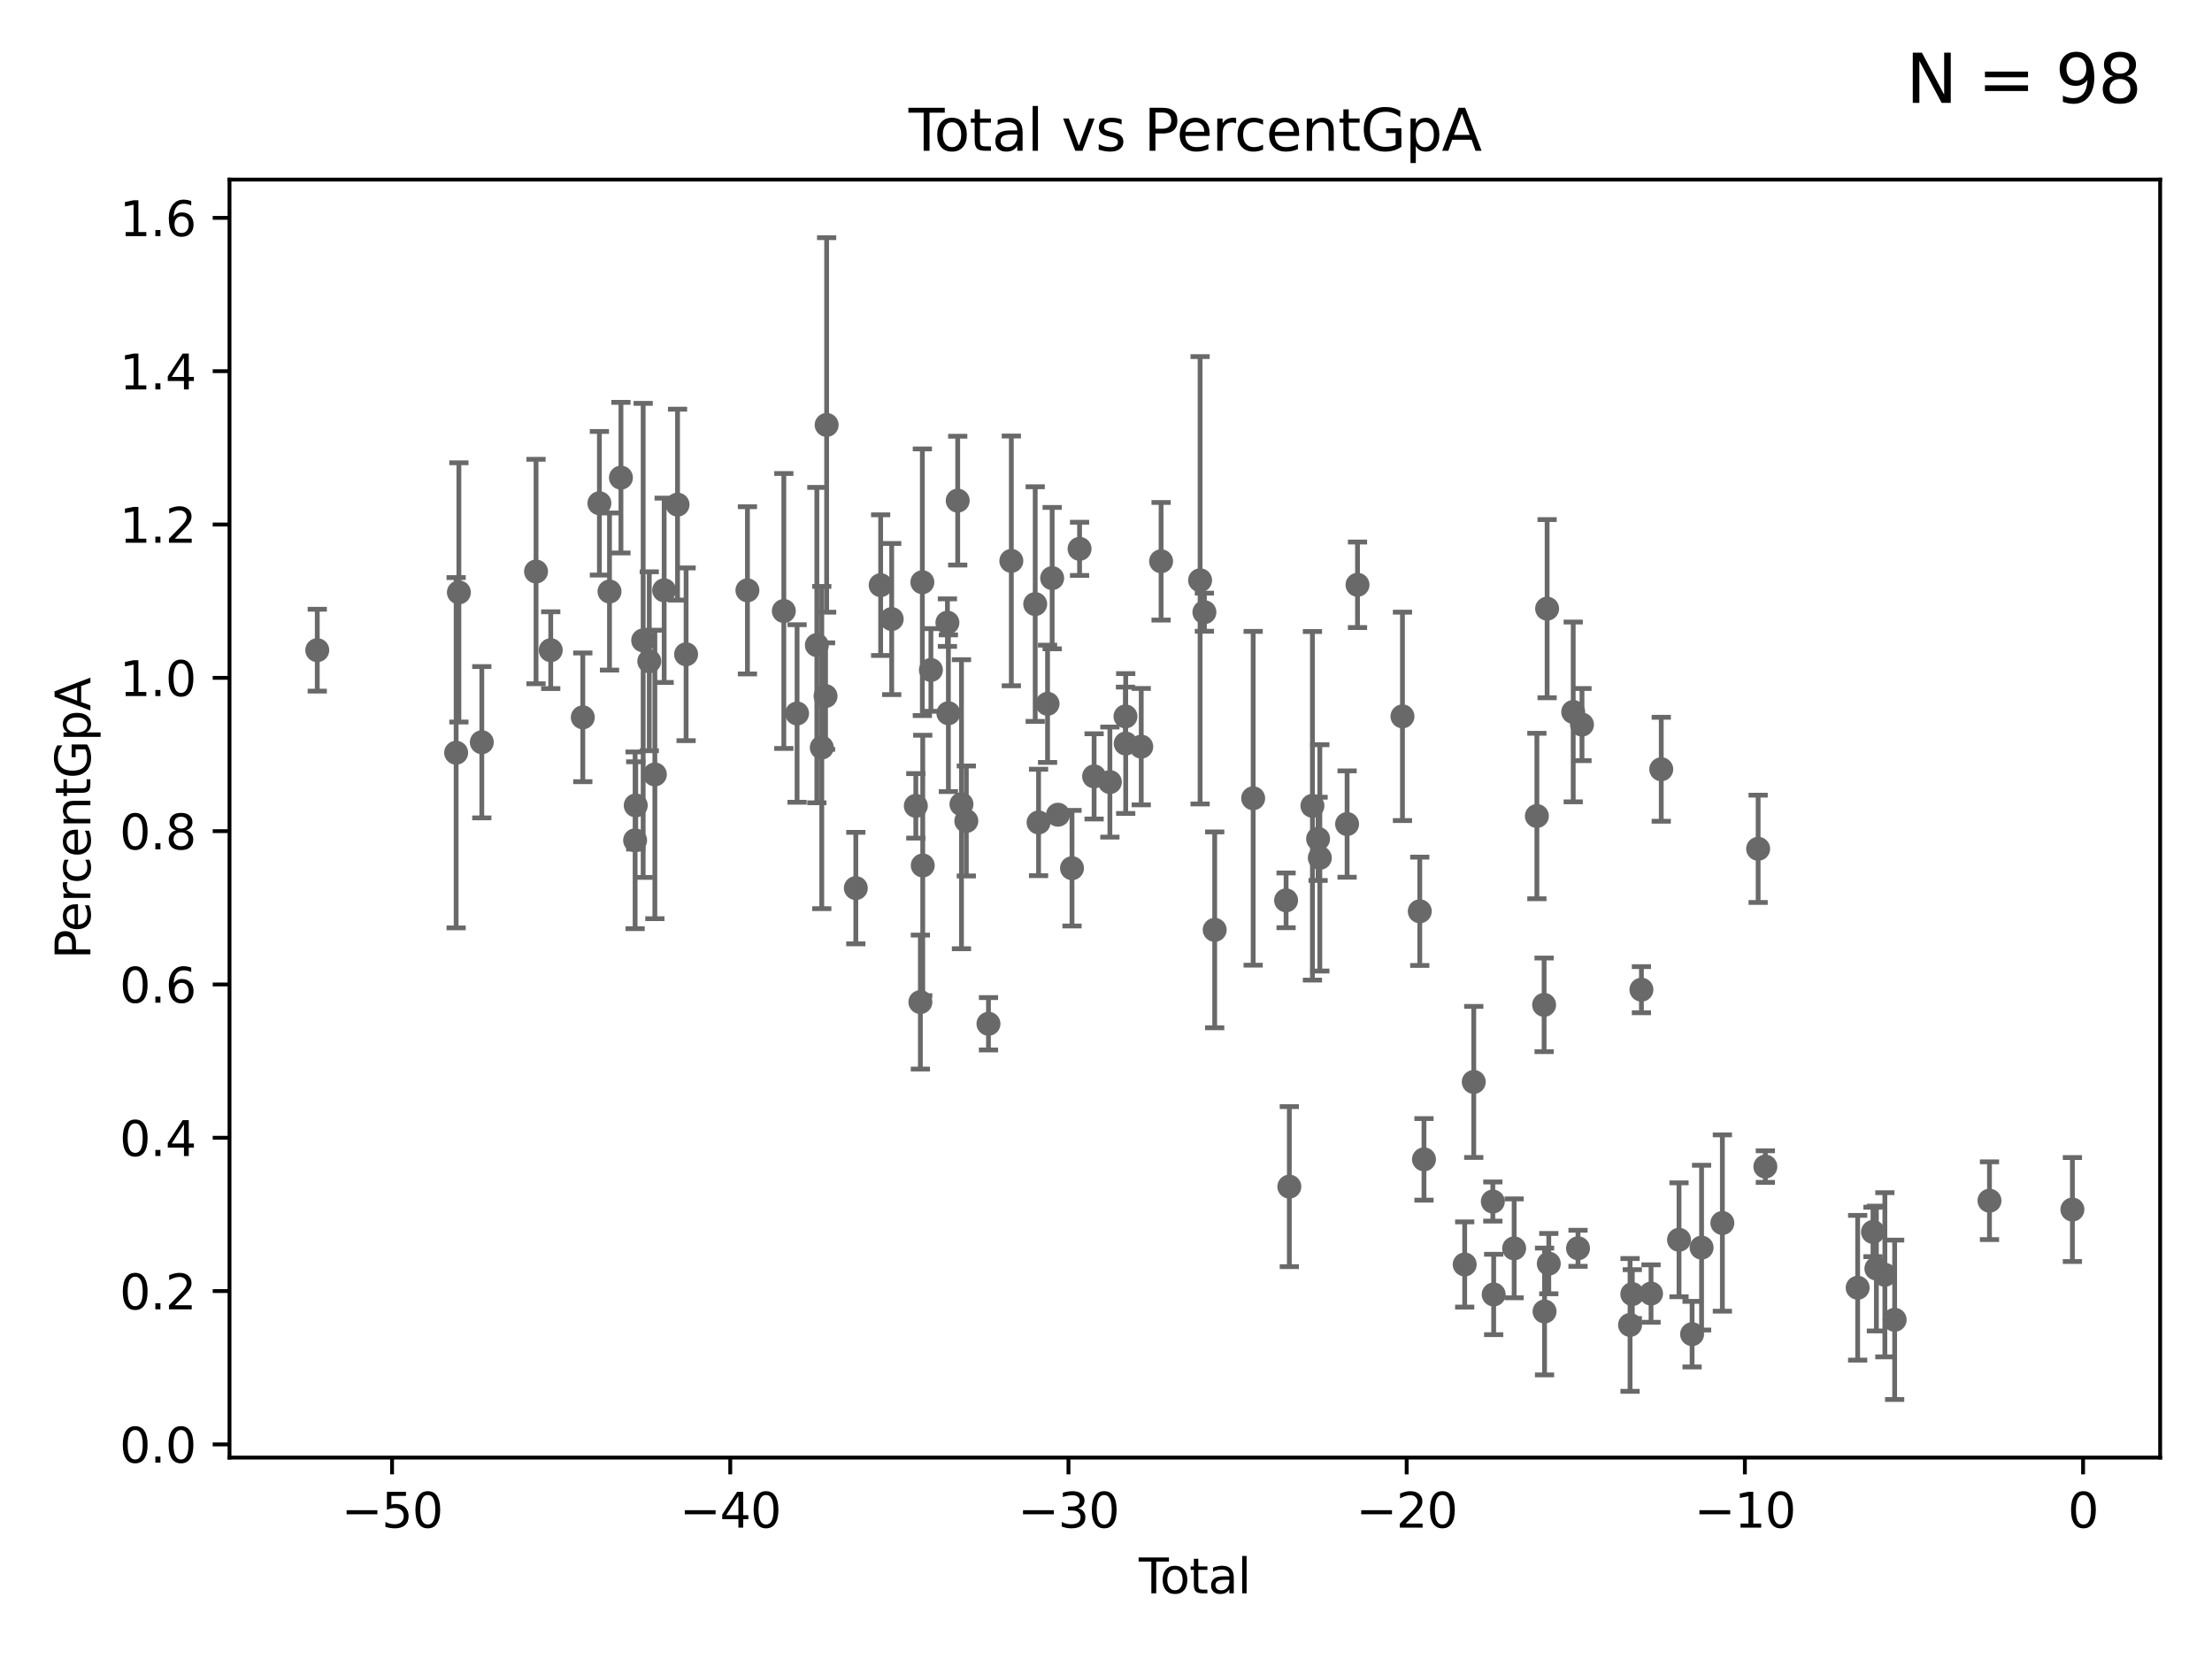 <?xml version="1.0" encoding="utf-8" standalone="no"?>
<!DOCTYPE svg PUBLIC "-//W3C//DTD SVG 1.1//EN"
  "http://www.w3.org/Graphics/SVG/1.1/DTD/svg11.dtd">
<svg xmlns:xlink="http://www.w3.org/1999/xlink" width="460.8pt" height="345.6pt" viewBox="0 0 460.8 345.6" xmlns="http://www.w3.org/2000/svg" version="1.1">
 <defs>
  <style type="text/css">*{stroke-linejoin: round; stroke-linecap: butt}</style>
 </defs>
 <g id="figure_1">
  <g id="patch_1">
   <path d="M 0 345.6 
L 460.8 345.6 
L 460.8 0 
L 0 0 
z
" style="fill: #ffffff"/>
  </g>
  <g id="axes_1">
   <g id="patch_2">
    <path d="M 47.81 303.64 
L 450 303.64 
L 450 37.411 
L 47.81 37.411 
z
" style="fill: #ffffff"/>
   </g>
   <g id="PathCollection_1">
    <defs>
     <path id="mb390eb2d1d" d="M 0 1.118 
C 0.297 1.118 0.581 1 0.791 0.791 
C 1 0.581 1.118 0.297 1.118 0 
C 1.118 -0.297 1 -0.581 0.791 -0.791 
C 0.581 -1 0.297 -1.118 0 -1.118 
C -0.297 -1.118 -0.581 -1 -0.791 -0.791 
C -1 -0.581 -1.118 -0.297 -1.118 0 
C -1.118 0.297 -1 0.581 -0.791 0.791 
C -0.581 1 -0.297 1.118 0 1.118 
z
" style="stroke: #696969"/>
    </defs>
    <g clip-path="url(#pbcb2fdea0f)">
     <use xlink:href="#mb390eb2d1d" x="66.091" y="135.445" style="fill: #696969; stroke: #696969"/>
     <use xlink:href="#mb390eb2d1d" x="311.159" y="269.66" style="fill: #696969; stroke: #696969"/>
     <use xlink:href="#mb390eb2d1d" x="310.984" y="250.302" style="fill: #696969; stroke: #696969"/>
     <use xlink:href="#mb390eb2d1d" x="307.012" y="225.384" style="fill: #696969; stroke: #696969"/>
     <use xlink:href="#mb390eb2d1d" x="305.123" y="263.413" style="fill: #696969; stroke: #696969"/>
     <use xlink:href="#mb390eb2d1d" x="296.642" y="241.515" style="fill: #696969; stroke: #696969"/>
     <use xlink:href="#mb390eb2d1d" x="295.764" y="189.841" style="fill: #696969; stroke: #696969"/>
     <use xlink:href="#mb390eb2d1d" x="292.159" y="149.232" style="fill: #696969; stroke: #696969"/>
     <use xlink:href="#mb390eb2d1d" x="282.794" y="121.824" style="fill: #696969; stroke: #696969"/>
     <use xlink:href="#mb390eb2d1d" x="280.625" y="171.665" style="fill: #696969; stroke: #696969"/>
     <use xlink:href="#mb390eb2d1d" x="315.423" y="260.055" style="fill: #696969; stroke: #696969"/>
     <use xlink:href="#mb390eb2d1d" x="274.945" y="178.71" style="fill: #696969; stroke: #696969"/>
     <use xlink:href="#mb390eb2d1d" x="273.404" y="167.864" style="fill: #696969; stroke: #696969"/>
     <use xlink:href="#mb390eb2d1d" x="268.59" y="247.197" style="fill: #696969; stroke: #696969"/>
     <use xlink:href="#mb390eb2d1d" x="267.916" y="187.56" style="fill: #696969; stroke: #696969"/>
     <use xlink:href="#mb390eb2d1d" x="261.056" y="166.294" style="fill: #696969; stroke: #696969"/>
     <use xlink:href="#mb390eb2d1d" x="253.044" y="193.708" style="fill: #696969; stroke: #696969"/>
     <use xlink:href="#mb390eb2d1d" x="250.9" y="127.53" style="fill: #696969; stroke: #696969"/>
     <use xlink:href="#mb390eb2d1d" x="250.002" y="120.883" style="fill: #696969; stroke: #696969"/>
     <use xlink:href="#mb390eb2d1d" x="241.877" y="116.923" style="fill: #696969; stroke: #696969"/>
     <use xlink:href="#mb390eb2d1d" x="237.742" y="155.542" style="fill: #696969; stroke: #696969"/>
     <use xlink:href="#mb390eb2d1d" x="274.584" y="174.746" style="fill: #696969; stroke: #696969"/>
     <use xlink:href="#mb390eb2d1d" x="320.16" y="169.99" style="fill: #696969; stroke: #696969"/>
     <use xlink:href="#mb390eb2d1d" x="321.667" y="209.328" style="fill: #696969; stroke: #696969"/>
     <use xlink:href="#mb390eb2d1d" x="321.757" y="273.205" style="fill: #696969; stroke: #696969"/>
     <use xlink:href="#mb390eb2d1d" x="394.691" y="274.939" style="fill: #696969; stroke: #696969"/>
     <use xlink:href="#mb390eb2d1d" x="392.653" y="265.561" style="fill: #696969; stroke: #696969"/>
     <use xlink:href="#mb390eb2d1d" x="390.884" y="264.26" style="fill: #696969; stroke: #696969"/>
     <use xlink:href="#mb390eb2d1d" x="390.177" y="256.634" style="fill: #696969; stroke: #696969"/>
     <use xlink:href="#mb390eb2d1d" x="386.986" y="268.263" style="fill: #696969; stroke: #696969"/>
     <use xlink:href="#mb390eb2d1d" x="367.754" y="243.02" style="fill: #696969; stroke: #696969"/>
     <use xlink:href="#mb390eb2d1d" x="366.252" y="176.821" style="fill: #696969; stroke: #696969"/>
     <use xlink:href="#mb390eb2d1d" x="358.8" y="254.776" style="fill: #696969; stroke: #696969"/>
     <use xlink:href="#mb390eb2d1d" x="354.471" y="259.903" style="fill: #696969; stroke: #696969"/>
     <use xlink:href="#mb390eb2d1d" x="352.494" y="277.929" style="fill: #696969; stroke: #696969"/>
     <use xlink:href="#mb390eb2d1d" x="349.771" y="258.272" style="fill: #696969; stroke: #696969"/>
     <use xlink:href="#mb390eb2d1d" x="346.07" y="160.25" style="fill: #696969; stroke: #696969"/>
     <use xlink:href="#mb390eb2d1d" x="343.941" y="269.471" style="fill: #696969; stroke: #696969"/>
     <use xlink:href="#mb390eb2d1d" x="341.938" y="206.169" style="fill: #696969; stroke: #696969"/>
     <use xlink:href="#mb390eb2d1d" x="340.041" y="269.58" style="fill: #696969; stroke: #696969"/>
     <use xlink:href="#mb390eb2d1d" x="339.57" y="276.006" style="fill: #696969; stroke: #696969"/>
     <use xlink:href="#mb390eb2d1d" x="329.557" y="150.948" style="fill: #696969; stroke: #696969"/>
     <use xlink:href="#mb390eb2d1d" x="328.73" y="260.042" style="fill: #696969; stroke: #696969"/>
     <use xlink:href="#mb390eb2d1d" x="327.731" y="148.311" style="fill: #696969; stroke: #696969"/>
     <use xlink:href="#mb390eb2d1d" x="322.641" y="263.238" style="fill: #696969; stroke: #696969"/>
     <use xlink:href="#mb390eb2d1d" x="322.293" y="126.797" style="fill: #696969; stroke: #696969"/>
     <use xlink:href="#mb390eb2d1d" x="234.506" y="154.891" style="fill: #696969; stroke: #696969"/>
     <use xlink:href="#mb390eb2d1d" x="234.459" y="149.244" style="fill: #696969; stroke: #696969"/>
     <use xlink:href="#mb390eb2d1d" x="231.211" y="162.921" style="fill: #696969; stroke: #696969"/>
     <use xlink:href="#mb390eb2d1d" x="227.924" y="161.734" style="fill: #696969; stroke: #696969"/>
     <use xlink:href="#mb390eb2d1d" x="170.165" y="134.386" style="fill: #696969; stroke: #696969"/>
     <use xlink:href="#mb390eb2d1d" x="166.047" y="148.629" style="fill: #696969; stroke: #696969"/>
     <use xlink:href="#mb390eb2d1d" x="163.286" y="127.282" style="fill: #696969; stroke: #696969"/>
     <use xlink:href="#mb390eb2d1d" x="155.704" y="122.976" style="fill: #696969; stroke: #696969"/>
     <use xlink:href="#mb390eb2d1d" x="142.926" y="136.302" style="fill: #696969; stroke: #696969"/>
     <use xlink:href="#mb390eb2d1d" x="141.144" y="105.122" style="fill: #696969; stroke: #696969"/>
     <use xlink:href="#mb390eb2d1d" x="138.357" y="122.969" style="fill: #696969; stroke: #696969"/>
     <use xlink:href="#mb390eb2d1d" x="136.42" y="161.332" style="fill: #696969; stroke: #696969"/>
     <use xlink:href="#mb390eb2d1d" x="135.258" y="137.754" style="fill: #696969; stroke: #696969"/>
     <use xlink:href="#mb390eb2d1d" x="133.984" y="133.402" style="fill: #696969; stroke: #696969"/>
     <use xlink:href="#mb390eb2d1d" x="132.436" y="167.785" style="fill: #696969; stroke: #696969"/>
     <use xlink:href="#mb390eb2d1d" x="132.307" y="175.05" style="fill: #696969; stroke: #696969"/>
     <use xlink:href="#mb390eb2d1d" x="129.354" y="99.502" style="fill: #696969; stroke: #696969"/>
     <use xlink:href="#mb390eb2d1d" x="126.97" y="123.226" style="fill: #696969; stroke: #696969"/>
     <use xlink:href="#mb390eb2d1d" x="124.867" y="104.837" style="fill: #696969; stroke: #696969"/>
     <use xlink:href="#mb390eb2d1d" x="121.409" y="149.435" style="fill: #696969; stroke: #696969"/>
     <use xlink:href="#mb390eb2d1d" x="114.728" y="135.446" style="fill: #696969; stroke: #696969"/>
     <use xlink:href="#mb390eb2d1d" x="111.666" y="119.057" style="fill: #696969; stroke: #696969"/>
     <use xlink:href="#mb390eb2d1d" x="100.37" y="154.62" style="fill: #696969; stroke: #696969"/>
     <use xlink:href="#mb390eb2d1d" x="95.596" y="123.408" style="fill: #696969; stroke: #696969"/>
     <use xlink:href="#mb390eb2d1d" x="95.022" y="156.807" style="fill: #696969; stroke: #696969"/>
     <use xlink:href="#mb390eb2d1d" x="171.191" y="155.726" style="fill: #696969; stroke: #696969"/>
     <use xlink:href="#mb390eb2d1d" x="414.446" y="250.131" style="fill: #696969; stroke: #696969"/>
     <use xlink:href="#mb390eb2d1d" x="171.977" y="145.006" style="fill: #696969; stroke: #696969"/>
     <use xlink:href="#mb390eb2d1d" x="178.284" y="185.006" style="fill: #696969; stroke: #696969"/>
     <use xlink:href="#mb390eb2d1d" x="224.894" y="114.331" style="fill: #696969; stroke: #696969"/>
     <use xlink:href="#mb390eb2d1d" x="223.318" y="180.862" style="fill: #696969; stroke: #696969"/>
     <use xlink:href="#mb390eb2d1d" x="220.392" y="169.721" style="fill: #696969; stroke: #696969"/>
     <use xlink:href="#mb390eb2d1d" x="219.185" y="120.433" style="fill: #696969; stroke: #696969"/>
     <use xlink:href="#mb390eb2d1d" x="218.226" y="146.613" style="fill: #696969; stroke: #696969"/>
     <use xlink:href="#mb390eb2d1d" x="216.352" y="171.332" style="fill: #696969; stroke: #696969"/>
     <use xlink:href="#mb390eb2d1d" x="215.653" y="125.839" style="fill: #696969; stroke: #696969"/>
     <use xlink:href="#mb390eb2d1d" x="210.679" y="116.847" style="fill: #696969; stroke: #696969"/>
     <use xlink:href="#mb390eb2d1d" x="205.917" y="213.271" style="fill: #696969; stroke: #696969"/>
     <use xlink:href="#mb390eb2d1d" x="201.302" y="171.023" style="fill: #696969; stroke: #696969"/>
     <use xlink:href="#mb390eb2d1d" x="200.291" y="167.535" style="fill: #696969; stroke: #696969"/>
     <use xlink:href="#mb390eb2d1d" x="199.509" y="104.29" style="fill: #696969; stroke: #696969"/>
     <use xlink:href="#mb390eb2d1d" x="197.566" y="148.58" style="fill: #696969; stroke: #696969"/>
     <use xlink:href="#mb390eb2d1d" x="197.363" y="129.708" style="fill: #696969; stroke: #696969"/>
     <use xlink:href="#mb390eb2d1d" x="193.925" y="139.566" style="fill: #696969; stroke: #696969"/>
     <use xlink:href="#mb390eb2d1d" x="192.224" y="180.291" style="fill: #696969; stroke: #696969"/>
     <use xlink:href="#mb390eb2d1d" x="192.143" y="121.291" style="fill: #696969; stroke: #696969"/>
     <use xlink:href="#mb390eb2d1d" x="191.732" y="208.749" style="fill: #696969; stroke: #696969"/>
     <use xlink:href="#mb390eb2d1d" x="190.782" y="167.874" style="fill: #696969; stroke: #696969"/>
     <use xlink:href="#mb390eb2d1d" x="185.759" y="128.959" style="fill: #696969; stroke: #696969"/>
     <use xlink:href="#mb390eb2d1d" x="183.456" y="121.9" style="fill: #696969; stroke: #696969"/>
     <use xlink:href="#mb390eb2d1d" x="172.206" y="88.52" style="fill: #696969; stroke: #696969"/>
     <use xlink:href="#mb390eb2d1d" x="431.719" y="251.966" style="fill: #696969; stroke: #696969"/>
    </g>
   </g>
   <g id="matplotlib.axis_1">
    <g id="xtick_1">
     <g id="line2d_1">
      <defs>
       <path id="m938bf8f701" d="M 0 0 
L 0 3.5 
" style="stroke: #000000; stroke-width: 0.8"/>
      </defs>
      <g>
       <use xlink:href="#m938bf8f701" x="81.672" y="303.64" style="stroke: #000000; stroke-width: 0.8"/>
      </g>
     </g>
     <g id="text_1">
      <!-- −50 -->
      <g transform="translate(71.12 318.238)scale(0.1 -0.1)">
       <defs>
        <path id="DejaVuSans-2212" d="M 678 2272 
L 4684 2272 
L 4684 1741 
L 678 1741 
L 678 2272 
z
" transform="scale(0.016)"/>
        <path id="DejaVuSans-35" d="M 691 4666 
L 3169 4666 
L 3169 4134 
L 1269 4134 
L 1269 2991 
Q 1406 3038 1543 3061 
Q 1681 3084 1819 3084 
Q 2600 3084 3056 2656 
Q 3513 2228 3513 1497 
Q 3513 744 3044 326 
Q 2575 -91 1722 -91 
Q 1428 -91 1123 -41 
Q 819 9 494 109 
L 494 744 
Q 775 591 1075 516 
Q 1375 441 1709 441 
Q 2250 441 2565 725 
Q 2881 1009 2881 1497 
Q 2881 1984 2565 2268 
Q 2250 2553 1709 2553 
Q 1456 2553 1204 2497 
Q 953 2441 691 2322 
L 691 4666 
z
" transform="scale(0.016)"/>
        <path id="DejaVuSans-30" d="M 2034 4250 
Q 1547 4250 1301 3770 
Q 1056 3291 1056 2328 
Q 1056 1369 1301 889 
Q 1547 409 2034 409 
Q 2525 409 2770 889 
Q 3016 1369 3016 2328 
Q 3016 3291 2770 3770 
Q 2525 4250 2034 4250 
z
M 2034 4750 
Q 2819 4750 3233 4129 
Q 3647 3509 3647 2328 
Q 3647 1150 3233 529 
Q 2819 -91 2034 -91 
Q 1250 -91 836 529 
Q 422 1150 422 2328 
Q 422 3509 836 4129 
Q 1250 4750 2034 4750 
z
" transform="scale(0.016)"/>
       </defs>
       <use xlink:href="#DejaVuSans-2212"/>
       <use xlink:href="#DejaVuSans-35" x="83.789"/>
       <use xlink:href="#DejaVuSans-30" x="147.412"/>
      </g>
     </g>
    </g>
    <g id="xtick_2">
     <g id="line2d_2">
      <g>
       <use xlink:href="#m938bf8f701" x="152.127" y="303.64" style="stroke: #000000; stroke-width: 0.8"/>
      </g>
     </g>
     <g id="text_2">
      <!-- −40 -->
      <g transform="translate(141.575 318.238)scale(0.1 -0.1)">
       <defs>
        <path id="DejaVuSans-34" d="M 2419 4116 
L 825 1625 
L 2419 1625 
L 2419 4116 
z
M 2253 4666 
L 3047 4666 
L 3047 1625 
L 3713 1625 
L 3713 1100 
L 3047 1100 
L 3047 0 
L 2419 0 
L 2419 1100 
L 313 1100 
L 313 1709 
L 2253 4666 
z
" transform="scale(0.016)"/>
       </defs>
       <use xlink:href="#DejaVuSans-2212"/>
       <use xlink:href="#DejaVuSans-34" x="83.789"/>
       <use xlink:href="#DejaVuSans-30" x="147.412"/>
      </g>
     </g>
    </g>
    <g id="xtick_3">
     <g id="line2d_3">
      <g>
       <use xlink:href="#m938bf8f701" x="222.581" y="303.64" style="stroke: #000000; stroke-width: 0.8"/>
      </g>
     </g>
     <g id="text_3">
      <!-- −30 -->
      <g transform="translate(212.029 318.238)scale(0.1 -0.1)">
       <defs>
        <path id="DejaVuSans-33" d="M 2597 2516 
Q 3050 2419 3304 2112 
Q 3559 1806 3559 1356 
Q 3559 666 3084 287 
Q 2609 -91 1734 -91 
Q 1441 -91 1130 -33 
Q 819 25 488 141 
L 488 750 
Q 750 597 1062 519 
Q 1375 441 1716 441 
Q 2309 441 2620 675 
Q 2931 909 2931 1356 
Q 2931 1769 2642 2001 
Q 2353 2234 1838 2234 
L 1294 2234 
L 1294 2753 
L 1863 2753 
Q 2328 2753 2575 2939 
Q 2822 3125 2822 3475 
Q 2822 3834 2567 4026 
Q 2313 4219 1838 4219 
Q 1578 4219 1281 4162 
Q 984 4106 628 3988 
L 628 4550 
Q 988 4650 1302 4700 
Q 1616 4750 1894 4750 
Q 2613 4750 3031 4423 
Q 3450 4097 3450 3541 
Q 3450 3153 3228 2886 
Q 3006 2619 2597 2516 
z
" transform="scale(0.016)"/>
       </defs>
       <use xlink:href="#DejaVuSans-2212"/>
       <use xlink:href="#DejaVuSans-33" x="83.789"/>
       <use xlink:href="#DejaVuSans-30" x="147.412"/>
      </g>
     </g>
    </g>
    <g id="xtick_4">
     <g id="line2d_4">
      <g>
       <use xlink:href="#m938bf8f701" x="293.036" y="303.64" style="stroke: #000000; stroke-width: 0.8"/>
      </g>
     </g>
     <g id="text_4">
      <!-- −20 -->
      <g transform="translate(282.483 318.238)scale(0.1 -0.1)">
       <defs>
        <path id="DejaVuSans-32" d="M 1228 531 
L 3431 531 
L 3431 0 
L 469 0 
L 469 531 
Q 828 903 1448 1529 
Q 2069 2156 2228 2338 
Q 2531 2678 2651 2914 
Q 2772 3150 2772 3378 
Q 2772 3750 2511 3984 
Q 2250 4219 1831 4219 
Q 1534 4219 1204 4116 
Q 875 4013 500 3803 
L 500 4441 
Q 881 4594 1212 4672 
Q 1544 4750 1819 4750 
Q 2544 4750 2975 4387 
Q 3406 4025 3406 3419 
Q 3406 3131 3298 2873 
Q 3191 2616 2906 2266 
Q 2828 2175 2409 1742 
Q 1991 1309 1228 531 
z
" transform="scale(0.016)"/>
       </defs>
       <use xlink:href="#DejaVuSans-2212"/>
       <use xlink:href="#DejaVuSans-32" x="83.789"/>
       <use xlink:href="#DejaVuSans-30" x="147.412"/>
      </g>
     </g>
    </g>
    <g id="xtick_5">
     <g id="line2d_5">
      <g>
       <use xlink:href="#m938bf8f701" x="363.49" y="303.64" style="stroke: #000000; stroke-width: 0.8"/>
      </g>
     </g>
     <g id="text_5">
      <!-- −10 -->
      <g transform="translate(352.938 318.238)scale(0.1 -0.1)">
       <defs>
        <path id="DejaVuSans-31" d="M 794 531 
L 1825 531 
L 1825 4091 
L 703 3866 
L 703 4441 
L 1819 4666 
L 2450 4666 
L 2450 531 
L 3481 531 
L 3481 0 
L 794 0 
L 794 531 
z
" transform="scale(0.016)"/>
       </defs>
       <use xlink:href="#DejaVuSans-2212"/>
       <use xlink:href="#DejaVuSans-31" x="83.789"/>
       <use xlink:href="#DejaVuSans-30" x="147.412"/>
      </g>
     </g>
    </g>
    <g id="xtick_6">
     <g id="line2d_6">
      <g>
       <use xlink:href="#m938bf8f701" x="433.945" y="303.64" style="stroke: #000000; stroke-width: 0.8"/>
      </g>
     </g>
     <g id="text_6">
      <!-- 0 -->
      <g transform="translate(430.764 318.238)scale(0.1 -0.1)">
       <use xlink:href="#DejaVuSans-30"/>
      </g>
     </g>
    </g>
    <g id="text_7">
     <!-- Total -->
     <g transform="translate(237.228 331.917)scale(0.1 -0.1)">
      <defs>
       <path id="DejaVuSans-54" d="M -19 4666 
L 3928 4666 
L 3928 4134 
L 2272 4134 
L 2272 0 
L 1638 0 
L 1638 4134 
L -19 4134 
L -19 4666 
z
" transform="scale(0.016)"/>
       <path id="DejaVuSans-6f" d="M 1959 3097 
Q 1497 3097 1228 2736 
Q 959 2375 959 1747 
Q 959 1119 1226 758 
Q 1494 397 1959 397 
Q 2419 397 2687 759 
Q 2956 1122 2956 1747 
Q 2956 2369 2687 2733 
Q 2419 3097 1959 3097 
z
M 1959 3584 
Q 2709 3584 3137 3096 
Q 3566 2609 3566 1747 
Q 3566 888 3137 398 
Q 2709 -91 1959 -91 
Q 1206 -91 779 398 
Q 353 888 353 1747 
Q 353 2609 779 3096 
Q 1206 3584 1959 3584 
z
" transform="scale(0.016)"/>
       <path id="DejaVuSans-74" d="M 1172 4494 
L 1172 3500 
L 2356 3500 
L 2356 3053 
L 1172 3053 
L 1172 1153 
Q 1172 725 1289 603 
Q 1406 481 1766 481 
L 2356 481 
L 2356 0 
L 1766 0 
Q 1100 0 847 248 
Q 594 497 594 1153 
L 594 3053 
L 172 3053 
L 172 3500 
L 594 3500 
L 594 4494 
L 1172 4494 
z
" transform="scale(0.016)"/>
       <path id="DejaVuSans-61" d="M 2194 1759 
Q 1497 1759 1228 1600 
Q 959 1441 959 1056 
Q 959 750 1161 570 
Q 1363 391 1709 391 
Q 2188 391 2477 730 
Q 2766 1069 2766 1631 
L 2766 1759 
L 2194 1759 
z
M 3341 1997 
L 3341 0 
L 2766 0 
L 2766 531 
Q 2569 213 2275 61 
Q 1981 -91 1556 -91 
Q 1019 -91 701 211 
Q 384 513 384 1019 
Q 384 1609 779 1909 
Q 1175 2209 1959 2209 
L 2766 2209 
L 2766 2266 
Q 2766 2663 2505 2880 
Q 2244 3097 1772 3097 
Q 1472 3097 1187 3025 
Q 903 2953 641 2809 
L 641 3341 
Q 956 3463 1253 3523 
Q 1550 3584 1831 3584 
Q 2591 3584 2966 3190 
Q 3341 2797 3341 1997 
z
" transform="scale(0.016)"/>
       <path id="DejaVuSans-6c" d="M 603 4863 
L 1178 4863 
L 1178 0 
L 603 0 
L 603 4863 
z
" transform="scale(0.016)"/>
      </defs>
      <use xlink:href="#DejaVuSans-54"/>
      <use xlink:href="#DejaVuSans-6f" x="44.084"/>
      <use xlink:href="#DejaVuSans-74" x="105.266"/>
      <use xlink:href="#DejaVuSans-61" x="144.475"/>
      <use xlink:href="#DejaVuSans-6c" x="205.754"/>
     </g>
    </g>
   </g>
   <g id="matplotlib.axis_2">
    <g id="ytick_1">
     <g id="line2d_7">
      <defs>
       <path id="mb0aa8aaf19" d="M 0 0 
L -3.5 0 
" style="stroke: #000000; stroke-width: 0.8"/>
      </defs>
      <g>
       <use xlink:href="#mb0aa8aaf19" x="47.81" y="300.897" style="stroke: #000000; stroke-width: 0.8"/>
      </g>
     </g>
     <g id="text_8">
      <!-- 0.0 -->
      <g transform="translate(24.907 304.696)scale(0.1 -0.1)">
       <defs>
        <path id="DejaVuSans-2e" d="M 684 794 
L 1344 794 
L 1344 0 
L 684 0 
L 684 794 
z
" transform="scale(0.016)"/>
       </defs>
       <use xlink:href="#DejaVuSans-30"/>
       <use xlink:href="#DejaVuSans-2e" x="63.623"/>
       <use xlink:href="#DejaVuSans-30" x="95.41"/>
      </g>
     </g>
    </g>
    <g id="ytick_2">
     <g id="line2d_8">
      <g>
       <use xlink:href="#mb0aa8aaf19" x="47.81" y="268.958" style="stroke: #000000; stroke-width: 0.8"/>
      </g>
     </g>
     <g id="text_9">
      <!-- 0.2 -->
      <g transform="translate(24.907 272.757)scale(0.1 -0.1)">
       <use xlink:href="#DejaVuSans-30"/>
       <use xlink:href="#DejaVuSans-2e" x="63.623"/>
       <use xlink:href="#DejaVuSans-32" x="95.41"/>
      </g>
     </g>
    </g>
    <g id="ytick_3">
     <g id="line2d_9">
      <g>
       <use xlink:href="#mb0aa8aaf19" x="47.81" y="237.019" style="stroke: #000000; stroke-width: 0.8"/>
      </g>
     </g>
     <g id="text_10">
      <!-- 0.4 -->
      <g transform="translate(24.907 240.819)scale(0.1 -0.1)">
       <use xlink:href="#DejaVuSans-30"/>
       <use xlink:href="#DejaVuSans-2e" x="63.623"/>
       <use xlink:href="#DejaVuSans-34" x="95.41"/>
      </g>
     </g>
    </g>
    <g id="ytick_4">
     <g id="line2d_10">
      <g>
       <use xlink:href="#mb0aa8aaf19" x="47.81" y="205.081" style="stroke: #000000; stroke-width: 0.8"/>
      </g>
     </g>
     <g id="text_11">
      <!-- 0.6 -->
      <g transform="translate(24.907 208.88)scale(0.1 -0.1)">
       <defs>
        <path id="DejaVuSans-36" d="M 2113 2584 
Q 1688 2584 1439 2293 
Q 1191 2003 1191 1497 
Q 1191 994 1439 701 
Q 1688 409 2113 409 
Q 2538 409 2786 701 
Q 3034 994 3034 1497 
Q 3034 2003 2786 2293 
Q 2538 2584 2113 2584 
z
M 3366 4563 
L 3366 3988 
Q 3128 4100 2886 4159 
Q 2644 4219 2406 4219 
Q 1781 4219 1451 3797 
Q 1122 3375 1075 2522 
Q 1259 2794 1537 2939 
Q 1816 3084 2150 3084 
Q 2853 3084 3261 2657 
Q 3669 2231 3669 1497 
Q 3669 778 3244 343 
Q 2819 -91 2113 -91 
Q 1303 -91 875 529 
Q 447 1150 447 2328 
Q 447 3434 972 4092 
Q 1497 4750 2381 4750 
Q 2619 4750 2861 4703 
Q 3103 4656 3366 4563 
z
" transform="scale(0.016)"/>
       </defs>
       <use xlink:href="#DejaVuSans-30"/>
       <use xlink:href="#DejaVuSans-2e" x="63.623"/>
       <use xlink:href="#DejaVuSans-36" x="95.41"/>
      </g>
     </g>
    </g>
    <g id="ytick_5">
     <g id="line2d_11">
      <g>
       <use xlink:href="#mb0aa8aaf19" x="47.81" y="173.142" style="stroke: #000000; stroke-width: 0.8"/>
      </g>
     </g>
     <g id="text_12">
      <!-- 0.8 -->
      <g transform="translate(24.907 176.941)scale(0.1 -0.1)">
       <defs>
        <path id="DejaVuSans-38" d="M 2034 2216 
Q 1584 2216 1326 1975 
Q 1069 1734 1069 1313 
Q 1069 891 1326 650 
Q 1584 409 2034 409 
Q 2484 409 2743 651 
Q 3003 894 3003 1313 
Q 3003 1734 2745 1975 
Q 2488 2216 2034 2216 
z
M 1403 2484 
Q 997 2584 770 2862 
Q 544 3141 544 3541 
Q 544 4100 942 4425 
Q 1341 4750 2034 4750 
Q 2731 4750 3128 4425 
Q 3525 4100 3525 3541 
Q 3525 3141 3298 2862 
Q 3072 2584 2669 2484 
Q 3125 2378 3379 2068 
Q 3634 1759 3634 1313 
Q 3634 634 3220 271 
Q 2806 -91 2034 -91 
Q 1263 -91 848 271 
Q 434 634 434 1313 
Q 434 1759 690 2068 
Q 947 2378 1403 2484 
z
M 1172 3481 
Q 1172 3119 1398 2916 
Q 1625 2713 2034 2713 
Q 2441 2713 2670 2916 
Q 2900 3119 2900 3481 
Q 2900 3844 2670 4047 
Q 2441 4250 2034 4250 
Q 1625 4250 1398 4047 
Q 1172 3844 1172 3481 
z
" transform="scale(0.016)"/>
       </defs>
       <use xlink:href="#DejaVuSans-30"/>
       <use xlink:href="#DejaVuSans-2e" x="63.623"/>
       <use xlink:href="#DejaVuSans-38" x="95.41"/>
      </g>
     </g>
    </g>
    <g id="ytick_6">
     <g id="line2d_12">
      <g>
       <use xlink:href="#mb0aa8aaf19" x="47.81" y="141.204" style="stroke: #000000; stroke-width: 0.8"/>
      </g>
     </g>
     <g id="text_13">
      <!-- 1.0 -->
      <g transform="translate(24.907 145.003)scale(0.1 -0.1)">
       <use xlink:href="#DejaVuSans-31"/>
       <use xlink:href="#DejaVuSans-2e" x="63.623"/>
       <use xlink:href="#DejaVuSans-30" x="95.41"/>
      </g>
     </g>
    </g>
    <g id="ytick_7">
     <g id="line2d_13">
      <g>
       <use xlink:href="#mb0aa8aaf19" x="47.81" y="109.265" style="stroke: #000000; stroke-width: 0.8"/>
      </g>
     </g>
     <g id="text_14">
      <!-- 1.2 -->
      <g transform="translate(24.907 113.064)scale(0.1 -0.1)">
       <use xlink:href="#DejaVuSans-31"/>
       <use xlink:href="#DejaVuSans-2e" x="63.623"/>
       <use xlink:href="#DejaVuSans-32" x="95.41"/>
      </g>
     </g>
    </g>
    <g id="ytick_8">
     <g id="line2d_14">
      <g>
       <use xlink:href="#mb0aa8aaf19" x="47.81" y="77.326" style="stroke: #000000; stroke-width: 0.8"/>
      </g>
     </g>
     <g id="text_15">
      <!-- 1.4 -->
      <g transform="translate(24.907 81.126)scale(0.1 -0.1)">
       <use xlink:href="#DejaVuSans-31"/>
       <use xlink:href="#DejaVuSans-2e" x="63.623"/>
       <use xlink:href="#DejaVuSans-34" x="95.41"/>
      </g>
     </g>
    </g>
    <g id="ytick_9">
     <g id="line2d_15">
      <g>
       <use xlink:href="#mb0aa8aaf19" x="47.81" y="45.388" style="stroke: #000000; stroke-width: 0.8"/>
      </g>
     </g>
     <g id="text_16">
      <!-- 1.6 -->
      <g transform="translate(24.907 49.187)scale(0.1 -0.1)">
       <use xlink:href="#DejaVuSans-31"/>
       <use xlink:href="#DejaVuSans-2e" x="63.623"/>
       <use xlink:href="#DejaVuSans-36" x="95.41"/>
      </g>
     </g>
    </g>
    <g id="text_17">
     <!-- PercentGpA -->
     <g transform="translate(18.827 199.802)rotate(-90)scale(0.1 -0.1)">
      <defs>
       <path id="DejaVuSans-50" d="M 1259 4147 
L 1259 2394 
L 2053 2394 
Q 2494 2394 2734 2622 
Q 2975 2850 2975 3272 
Q 2975 3691 2734 3919 
Q 2494 4147 2053 4147 
L 1259 4147 
z
M 628 4666 
L 2053 4666 
Q 2838 4666 3239 4311 
Q 3641 3956 3641 3272 
Q 3641 2581 3239 2228 
Q 2838 1875 2053 1875 
L 1259 1875 
L 1259 0 
L 628 0 
L 628 4666 
z
" transform="scale(0.016)"/>
       <path id="DejaVuSans-65" d="M 3597 1894 
L 3597 1613 
L 953 1613 
Q 991 1019 1311 708 
Q 1631 397 2203 397 
Q 2534 397 2845 478 
Q 3156 559 3463 722 
L 3463 178 
Q 3153 47 2828 -22 
Q 2503 -91 2169 -91 
Q 1331 -91 842 396 
Q 353 884 353 1716 
Q 353 2575 817 3079 
Q 1281 3584 2069 3584 
Q 2775 3584 3186 3129 
Q 3597 2675 3597 1894 
z
M 3022 2063 
Q 3016 2534 2758 2815 
Q 2500 3097 2075 3097 
Q 1594 3097 1305 2825 
Q 1016 2553 972 2059 
L 3022 2063 
z
" transform="scale(0.016)"/>
       <path id="DejaVuSans-72" d="M 2631 2963 
Q 2534 3019 2420 3045 
Q 2306 3072 2169 3072 
Q 1681 3072 1420 2755 
Q 1159 2438 1159 1844 
L 1159 0 
L 581 0 
L 581 3500 
L 1159 3500 
L 1159 2956 
Q 1341 3275 1631 3429 
Q 1922 3584 2338 3584 
Q 2397 3584 2469 3576 
Q 2541 3569 2628 3553 
L 2631 2963 
z
" transform="scale(0.016)"/>
       <path id="DejaVuSans-63" d="M 3122 3366 
L 3122 2828 
Q 2878 2963 2633 3030 
Q 2388 3097 2138 3097 
Q 1578 3097 1268 2742 
Q 959 2388 959 1747 
Q 959 1106 1268 751 
Q 1578 397 2138 397 
Q 2388 397 2633 464 
Q 2878 531 3122 666 
L 3122 134 
Q 2881 22 2623 -34 
Q 2366 -91 2075 -91 
Q 1284 -91 818 406 
Q 353 903 353 1747 
Q 353 2603 823 3093 
Q 1294 3584 2113 3584 
Q 2378 3584 2631 3529 
Q 2884 3475 3122 3366 
z
" transform="scale(0.016)"/>
       <path id="DejaVuSans-6e" d="M 3513 2113 
L 3513 0 
L 2938 0 
L 2938 2094 
Q 2938 2591 2744 2837 
Q 2550 3084 2163 3084 
Q 1697 3084 1428 2787 
Q 1159 2491 1159 1978 
L 1159 0 
L 581 0 
L 581 3500 
L 1159 3500 
L 1159 2956 
Q 1366 3272 1645 3428 
Q 1925 3584 2291 3584 
Q 2894 3584 3203 3211 
Q 3513 2838 3513 2113 
z
" transform="scale(0.016)"/>
       <path id="DejaVuSans-47" d="M 3809 666 
L 3809 1919 
L 2778 1919 
L 2778 2438 
L 4434 2438 
L 4434 434 
Q 4069 175 3628 42 
Q 3188 -91 2688 -91 
Q 1594 -91 976 548 
Q 359 1188 359 2328 
Q 359 3472 976 4111 
Q 1594 4750 2688 4750 
Q 3144 4750 3555 4637 
Q 3966 4525 4313 4306 
L 4313 3634 
Q 3963 3931 3569 4081 
Q 3175 4231 2741 4231 
Q 1884 4231 1454 3753 
Q 1025 3275 1025 2328 
Q 1025 1384 1454 906 
Q 1884 428 2741 428 
Q 3075 428 3337 486 
Q 3600 544 3809 666 
z
" transform="scale(0.016)"/>
       <path id="DejaVuSans-70" d="M 1159 525 
L 1159 -1331 
L 581 -1331 
L 581 3500 
L 1159 3500 
L 1159 2969 
Q 1341 3281 1617 3432 
Q 1894 3584 2278 3584 
Q 2916 3584 3314 3078 
Q 3713 2572 3713 1747 
Q 3713 922 3314 415 
Q 2916 -91 2278 -91 
Q 1894 -91 1617 61 
Q 1341 213 1159 525 
z
M 3116 1747 
Q 3116 2381 2855 2742 
Q 2594 3103 2138 3103 
Q 1681 3103 1420 2742 
Q 1159 2381 1159 1747 
Q 1159 1113 1420 752 
Q 1681 391 2138 391 
Q 2594 391 2855 752 
Q 3116 1113 3116 1747 
z
" transform="scale(0.016)"/>
       <path id="DejaVuSans-41" d="M 2188 4044 
L 1331 1722 
L 3047 1722 
L 2188 4044 
z
M 1831 4666 
L 2547 4666 
L 4325 0 
L 3669 0 
L 3244 1197 
L 1141 1197 
L 716 0 
L 50 0 
L 1831 4666 
z
" transform="scale(0.016)"/>
      </defs>
      <use xlink:href="#DejaVuSans-50"/>
      <use xlink:href="#DejaVuSans-65" x="56.678"/>
      <use xlink:href="#DejaVuSans-72" x="118.201"/>
      <use xlink:href="#DejaVuSans-63" x="157.064"/>
      <use xlink:href="#DejaVuSans-65" x="212.045"/>
      <use xlink:href="#DejaVuSans-6e" x="273.568"/>
      <use xlink:href="#DejaVuSans-74" x="336.947"/>
      <use xlink:href="#DejaVuSans-47" x="376.156"/>
      <use xlink:href="#DejaVuSans-70" x="453.646"/>
      <use xlink:href="#DejaVuSans-41" x="517.123"/>
     </g>
    </g>
   </g>
   <g id="LineCollection_1">
    <path d="M 66.091 143.974 
L 66.091 126.915 
" clip-path="url(#pbcb2fdea0f)" style="fill: none; stroke: #696969"/>
    <path d="M 311.159 278.031 
L 311.159 261.289 
" clip-path="url(#pbcb2fdea0f)" style="fill: none; stroke: #696969"/>
    <path d="M 310.984 254.377 
L 310.984 246.228 
" clip-path="url(#pbcb2fdea0f)" style="fill: none; stroke: #696969"/>
    <path d="M 307.012 241.117 
L 307.012 209.651 
" clip-path="url(#pbcb2fdea0f)" style="fill: none; stroke: #696969"/>
    <path d="M 305.123 272.29 
L 305.123 254.536 
" clip-path="url(#pbcb2fdea0f)" style="fill: none; stroke: #696969"/>
    <path d="M 296.642 250.011 
L 296.642 233.019 
" clip-path="url(#pbcb2fdea0f)" style="fill: none; stroke: #696969"/>
    <path d="M 295.764 201.123 
L 295.764 178.558 
" clip-path="url(#pbcb2fdea0f)" style="fill: none; stroke: #696969"/>
    <path d="M 292.159 170.937 
L 292.159 127.526 
" clip-path="url(#pbcb2fdea0f)" style="fill: none; stroke: #696969"/>
    <path d="M 282.794 130.734 
L 282.794 112.915 
" clip-path="url(#pbcb2fdea0f)" style="fill: none; stroke: #696969"/>
    <path d="M 280.625 182.743 
L 280.625 160.587 
" clip-path="url(#pbcb2fdea0f)" style="fill: none; stroke: #696969"/>
    <path d="M 315.423 270.356 
L 315.423 249.754 
" clip-path="url(#pbcb2fdea0f)" style="fill: none; stroke: #696969"/>
    <path d="M 274.945 202.286 
L 274.945 155.135 
" clip-path="url(#pbcb2fdea0f)" style="fill: none; stroke: #696969"/>
    <path d="M 273.404 204.175 
L 273.404 131.554 
" clip-path="url(#pbcb2fdea0f)" style="fill: none; stroke: #696969"/>
    <path d="M 268.59 263.869 
L 268.59 230.526 
" clip-path="url(#pbcb2fdea0f)" style="fill: none; stroke: #696969"/>
    <path d="M 267.916 193.259 
L 267.916 181.86 
" clip-path="url(#pbcb2fdea0f)" style="fill: none; stroke: #696969"/>
    <path d="M 261.056 201.06 
L 261.056 131.529 
" clip-path="url(#pbcb2fdea0f)" style="fill: none; stroke: #696969"/>
    <path d="M 253.044 214.108 
L 253.044 173.307 
" clip-path="url(#pbcb2fdea0f)" style="fill: none; stroke: #696969"/>
    <path d="M 250.9 131.498 
L 250.9 123.562 
" clip-path="url(#pbcb2fdea0f)" style="fill: none; stroke: #696969"/>
    <path d="M 250.002 167.481 
L 250.002 74.285 
" clip-path="url(#pbcb2fdea0f)" style="fill: none; stroke: #696969"/>
    <path d="M 241.877 129.171 
L 241.877 104.676 
" clip-path="url(#pbcb2fdea0f)" style="fill: none; stroke: #696969"/>
    <path d="M 237.742 167.664 
L 237.742 143.421 
" clip-path="url(#pbcb2fdea0f)" style="fill: none; stroke: #696969"/>
    <path d="M 274.584 183.416 
L 274.584 166.076 
" clip-path="url(#pbcb2fdea0f)" style="fill: none; stroke: #696969"/>
    <path d="M 320.16 187.224 
L 320.16 152.755 
" clip-path="url(#pbcb2fdea0f)" style="fill: none; stroke: #696969"/>
    <path d="M 321.667 219.078 
L 321.667 199.578 
" clip-path="url(#pbcb2fdea0f)" style="fill: none; stroke: #696969"/>
    <path d="M 321.757 286.411 
L 321.757 259.998 
" clip-path="url(#pbcb2fdea0f)" style="fill: none; stroke: #696969"/>
    <path d="M 394.691 291.539 
L 394.691 258.339 
" clip-path="url(#pbcb2fdea0f)" style="fill: none; stroke: #696969"/>
    <path d="M 392.653 282.662 
L 392.653 248.461 
" clip-path="url(#pbcb2fdea0f)" style="fill: none; stroke: #696969"/>
    <path d="M 390.884 277.259 
L 390.884 251.261 
" clip-path="url(#pbcb2fdea0f)" style="fill: none; stroke: #696969"/>
    <path d="M 390.177 261.782 
L 390.177 251.486 
" clip-path="url(#pbcb2fdea0f)" style="fill: none; stroke: #696969"/>
    <path d="M 386.986 283.338 
L 386.986 253.189 
" clip-path="url(#pbcb2fdea0f)" style="fill: none; stroke: #696969"/>
    <path d="M 367.754 246.312 
L 367.754 239.729 
" clip-path="url(#pbcb2fdea0f)" style="fill: none; stroke: #696969"/>
    <path d="M 366.252 187.997 
L 366.252 165.645 
" clip-path="url(#pbcb2fdea0f)" style="fill: none; stroke: #696969"/>
    <path d="M 358.8 273.141 
L 358.8 236.412 
" clip-path="url(#pbcb2fdea0f)" style="fill: none; stroke: #696969"/>
    <path d="M 354.471 277.066 
L 354.471 242.739 
" clip-path="url(#pbcb2fdea0f)" style="fill: none; stroke: #696969"/>
    <path d="M 352.494 284.762 
L 352.494 271.096 
" clip-path="url(#pbcb2fdea0f)" style="fill: none; stroke: #696969"/>
    <path d="M 349.771 270.134 
L 349.771 246.409 
" clip-path="url(#pbcb2fdea0f)" style="fill: none; stroke: #696969"/>
    <path d="M 346.07 171.077 
L 346.07 149.424 
" clip-path="url(#pbcb2fdea0f)" style="fill: none; stroke: #696969"/>
    <path d="M 343.941 275.455 
L 343.941 263.487 
" clip-path="url(#pbcb2fdea0f)" style="fill: none; stroke: #696969"/>
    <path d="M 341.938 210.972 
L 341.938 201.366 
" clip-path="url(#pbcb2fdea0f)" style="fill: none; stroke: #696969"/>
    <path d="M 340.041 274.664 
L 340.041 264.497 
" clip-path="url(#pbcb2fdea0f)" style="fill: none; stroke: #696969"/>
    <path d="M 339.57 289.836 
L 339.57 262.177 
" clip-path="url(#pbcb2fdea0f)" style="fill: none; stroke: #696969"/>
    <path d="M 329.557 158.463 
L 329.557 143.433 
" clip-path="url(#pbcb2fdea0f)" style="fill: none; stroke: #696969"/>
    <path d="M 328.73 263.8 
L 328.73 256.284 
" clip-path="url(#pbcb2fdea0f)" style="fill: none; stroke: #696969"/>
    <path d="M 327.731 167.037 
L 327.731 129.584 
" clip-path="url(#pbcb2fdea0f)" style="fill: none; stroke: #696969"/>
    <path d="M 322.641 269.522 
L 322.641 256.954 
" clip-path="url(#pbcb2fdea0f)" style="fill: none; stroke: #696969"/>
    <path d="M 322.293 145.354 
L 322.293 108.24 
" clip-path="url(#pbcb2fdea0f)" style="fill: none; stroke: #696969"/>
    <path d="M 234.506 169.457 
L 234.506 140.325 
" clip-path="url(#pbcb2fdea0f)" style="fill: none; stroke: #696969"/>
    <path d="M 234.459 155.349 
L 234.459 143.139 
" clip-path="url(#pbcb2fdea0f)" style="fill: none; stroke: #696969"/>
    <path d="M 231.211 174.383 
L 231.211 151.458 
" clip-path="url(#pbcb2fdea0f)" style="fill: none; stroke: #696969"/>
    <path d="M 227.924 170.611 
L 227.924 152.857 
" clip-path="url(#pbcb2fdea0f)" style="fill: none; stroke: #696969"/>
    <path d="M 170.165 167.235 
L 170.165 101.537 
" clip-path="url(#pbcb2fdea0f)" style="fill: none; stroke: #696969"/>
    <path d="M 166.047 167.126 
L 166.047 130.132 
" clip-path="url(#pbcb2fdea0f)" style="fill: none; stroke: #696969"/>
    <path d="M 163.286 155.92 
L 163.286 98.644 
" clip-path="url(#pbcb2fdea0f)" style="fill: none; stroke: #696969"/>
    <path d="M 155.704 140.393 
L 155.704 105.559 
" clip-path="url(#pbcb2fdea0f)" style="fill: none; stroke: #696969"/>
    <path d="M 142.926 154.296 
L 142.926 118.309 
" clip-path="url(#pbcb2fdea0f)" style="fill: none; stroke: #696969"/>
    <path d="M 141.144 125.004 
L 141.144 85.241 
" clip-path="url(#pbcb2fdea0f)" style="fill: none; stroke: #696969"/>
    <path d="M 138.357 142.165 
L 138.357 103.773 
" clip-path="url(#pbcb2fdea0f)" style="fill: none; stroke: #696969"/>
    <path d="M 136.42 191.379 
L 136.42 131.284 
" clip-path="url(#pbcb2fdea0f)" style="fill: none; stroke: #696969"/>
    <path d="M 135.258 156.397 
L 135.258 119.111 
" clip-path="url(#pbcb2fdea0f)" style="fill: none; stroke: #696969"/>
    <path d="M 133.984 182.776 
L 133.984 84.027 
" clip-path="url(#pbcb2fdea0f)" style="fill: none; stroke: #696969"/>
    <path d="M 132.436 176.877 
L 132.436 158.693 
" clip-path="url(#pbcb2fdea0f)" style="fill: none; stroke: #696969"/>
    <path d="M 132.307 193.459 
L 132.307 156.642 
" clip-path="url(#pbcb2fdea0f)" style="fill: none; stroke: #696969"/>
    <path d="M 129.354 115.19 
L 129.354 83.815 
" clip-path="url(#pbcb2fdea0f)" style="fill: none; stroke: #696969"/>
    <path d="M 126.97 139.591 
L 126.97 106.861 
" clip-path="url(#pbcb2fdea0f)" style="fill: none; stroke: #696969"/>
    <path d="M 124.867 119.794 
L 124.867 89.88 
" clip-path="url(#pbcb2fdea0f)" style="fill: none; stroke: #696969"/>
    <path d="M 121.409 162.842 
L 121.409 136.027 
" clip-path="url(#pbcb2fdea0f)" style="fill: none; stroke: #696969"/>
    <path d="M 114.728 143.444 
L 114.728 127.448 
" clip-path="url(#pbcb2fdea0f)" style="fill: none; stroke: #696969"/>
    <path d="M 111.666 142.434 
L 111.666 95.681 
" clip-path="url(#pbcb2fdea0f)" style="fill: none; stroke: #696969"/>
    <path d="M 100.37 170.377 
L 100.37 138.863 
" clip-path="url(#pbcb2fdea0f)" style="fill: none; stroke: #696969"/>
    <path d="M 95.596 150.407 
L 95.596 96.409 
" clip-path="url(#pbcb2fdea0f)" style="fill: none; stroke: #696969"/>
    <path d="M 95.022 193.296 
L 95.022 120.317 
" clip-path="url(#pbcb2fdea0f)" style="fill: none; stroke: #696969"/>
    <path d="M 171.191 189.292 
L 171.191 122.161 
" clip-path="url(#pbcb2fdea0f)" style="fill: none; stroke: #696969"/>
    <path d="M 414.446 258.228 
L 414.446 242.033 
" clip-path="url(#pbcb2fdea0f)" style="fill: none; stroke: #696969"/>
    <path d="M 171.977 156.097 
L 171.977 133.914 
" clip-path="url(#pbcb2fdea0f)" style="fill: none; stroke: #696969"/>
    <path d="M 178.284 196.622 
L 178.284 173.389 
" clip-path="url(#pbcb2fdea0f)" style="fill: none; stroke: #696969"/>
    <path d="M 224.894 119.872 
L 224.894 108.79 
" clip-path="url(#pbcb2fdea0f)" style="fill: none; stroke: #696969"/>
    <path d="M 223.318 192.904 
L 223.318 168.819 
" clip-path="url(#pbcb2fdea0f)" style="fill: none; stroke: #696969"/>
    <path d="M 220.392 170.277 
L 220.392 169.165 
" clip-path="url(#pbcb2fdea0f)" style="fill: none; stroke: #696969"/>
    <path d="M 219.185 135.159 
L 219.185 105.707 
" clip-path="url(#pbcb2fdea0f)" style="fill: none; stroke: #696969"/>
    <path d="M 218.226 158.831 
L 218.226 134.396 
" clip-path="url(#pbcb2fdea0f)" style="fill: none; stroke: #696969"/>
    <path d="M 216.352 182.418 
L 216.352 160.246 
" clip-path="url(#pbcb2fdea0f)" style="fill: none; stroke: #696969"/>
    <path d="M 215.653 150.278 
L 215.653 101.399 
" clip-path="url(#pbcb2fdea0f)" style="fill: none; stroke: #696969"/>
    <path d="M 210.679 142.86 
L 210.679 90.834 
" clip-path="url(#pbcb2fdea0f)" style="fill: none; stroke: #696969"/>
    <path d="M 205.917 218.728 
L 205.917 207.813 
" clip-path="url(#pbcb2fdea0f)" style="fill: none; stroke: #696969"/>
    <path d="M 201.302 182.477 
L 201.302 159.569 
" clip-path="url(#pbcb2fdea0f)" style="fill: none; stroke: #696969"/>
    <path d="M 200.291 197.642 
L 200.291 137.428 
" clip-path="url(#pbcb2fdea0f)" style="fill: none; stroke: #696969"/>
    <path d="M 199.509 117.706 
L 199.509 90.873 
" clip-path="url(#pbcb2fdea0f)" style="fill: none; stroke: #696969"/>
    <path d="M 197.566 164.9 
L 197.566 132.26 
" clip-path="url(#pbcb2fdea0f)" style="fill: none; stroke: #696969"/>
    <path d="M 197.363 134.659 
L 197.363 124.758 
" clip-path="url(#pbcb2fdea0f)" style="fill: none; stroke: #696969"/>
    <path d="M 193.925 148.179 
L 193.925 130.953 
" clip-path="url(#pbcb2fdea0f)" style="fill: none; stroke: #696969"/>
    <path d="M 192.224 207.414 
L 192.224 153.168 
" clip-path="url(#pbcb2fdea0f)" style="fill: none; stroke: #696969"/>
    <path d="M 192.143 149.066 
L 192.143 93.515 
" clip-path="url(#pbcb2fdea0f)" style="fill: none; stroke: #696969"/>
    <path d="M 191.732 222.703 
L 191.732 194.795 
" clip-path="url(#pbcb2fdea0f)" style="fill: none; stroke: #696969"/>
    <path d="M 190.782 174.59 
L 190.782 161.158 
" clip-path="url(#pbcb2fdea0f)" style="fill: none; stroke: #696969"/>
    <path d="M 185.759 144.699 
L 185.759 113.219 
" clip-path="url(#pbcb2fdea0f)" style="fill: none; stroke: #696969"/>
    <path d="M 183.456 136.553 
L 183.456 107.247 
" clip-path="url(#pbcb2fdea0f)" style="fill: none; stroke: #696969"/>
    <path d="M 172.206 127.527 
L 172.206 49.513 
" clip-path="url(#pbcb2fdea0f)" style="fill: none; stroke: #696969"/>
    <path d="M 431.719 262.795 
L 431.719 241.138 
" clip-path="url(#pbcb2fdea0f)" style="fill: none; stroke: #696969"/>
   </g>
   <g id="line2d_16">
    <defs>
     <path id="mc3b627ed38" d="M 2 0 
L -2 -0 
" style="stroke: #696969"/>
    </defs>
    <g clip-path="url(#pbcb2fdea0f)">
     <use xlink:href="#mc3b627ed38" x="66.091" y="143.974" style="fill: #696969; stroke: #696969"/>
     <use xlink:href="#mc3b627ed38" x="311.159" y="278.031" style="fill: #696969; stroke: #696969"/>
     <use xlink:href="#mc3b627ed38" x="310.984" y="254.377" style="fill: #696969; stroke: #696969"/>
     <use xlink:href="#mc3b627ed38" x="307.012" y="241.117" style="fill: #696969; stroke: #696969"/>
     <use xlink:href="#mc3b627ed38" x="305.123" y="272.29" style="fill: #696969; stroke: #696969"/>
     <use xlink:href="#mc3b627ed38" x="296.642" y="250.011" style="fill: #696969; stroke: #696969"/>
     <use xlink:href="#mc3b627ed38" x="295.764" y="201.123" style="fill: #696969; stroke: #696969"/>
     <use xlink:href="#mc3b627ed38" x="292.159" y="170.937" style="fill: #696969; stroke: #696969"/>
     <use xlink:href="#mc3b627ed38" x="282.794" y="130.734" style="fill: #696969; stroke: #696969"/>
     <use xlink:href="#mc3b627ed38" x="280.625" y="182.743" style="fill: #696969; stroke: #696969"/>
     <use xlink:href="#mc3b627ed38" x="315.423" y="270.356" style="fill: #696969; stroke: #696969"/>
     <use xlink:href="#mc3b627ed38" x="274.945" y="202.286" style="fill: #696969; stroke: #696969"/>
     <use xlink:href="#mc3b627ed38" x="273.404" y="204.175" style="fill: #696969; stroke: #696969"/>
     <use xlink:href="#mc3b627ed38" x="268.59" y="263.869" style="fill: #696969; stroke: #696969"/>
     <use xlink:href="#mc3b627ed38" x="267.916" y="193.259" style="fill: #696969; stroke: #696969"/>
     <use xlink:href="#mc3b627ed38" x="261.056" y="201.06" style="fill: #696969; stroke: #696969"/>
     <use xlink:href="#mc3b627ed38" x="253.044" y="214.108" style="fill: #696969; stroke: #696969"/>
     <use xlink:href="#mc3b627ed38" x="250.9" y="131.498" style="fill: #696969; stroke: #696969"/>
     <use xlink:href="#mc3b627ed38" x="250.002" y="167.481" style="fill: #696969; stroke: #696969"/>
     <use xlink:href="#mc3b627ed38" x="241.877" y="129.171" style="fill: #696969; stroke: #696969"/>
     <use xlink:href="#mc3b627ed38" x="237.742" y="167.664" style="fill: #696969; stroke: #696969"/>
     <use xlink:href="#mc3b627ed38" x="274.584" y="183.416" style="fill: #696969; stroke: #696969"/>
     <use xlink:href="#mc3b627ed38" x="320.16" y="187.224" style="fill: #696969; stroke: #696969"/>
     <use xlink:href="#mc3b627ed38" x="321.667" y="219.078" style="fill: #696969; stroke: #696969"/>
     <use xlink:href="#mc3b627ed38" x="321.757" y="286.411" style="fill: #696969; stroke: #696969"/>
     <use xlink:href="#mc3b627ed38" x="394.691" y="291.539" style="fill: #696969; stroke: #696969"/>
     <use xlink:href="#mc3b627ed38" x="392.653" y="282.662" style="fill: #696969; stroke: #696969"/>
     <use xlink:href="#mc3b627ed38" x="390.884" y="277.259" style="fill: #696969; stroke: #696969"/>
     <use xlink:href="#mc3b627ed38" x="390.177" y="261.782" style="fill: #696969; stroke: #696969"/>
     <use xlink:href="#mc3b627ed38" x="386.986" y="283.338" style="fill: #696969; stroke: #696969"/>
     <use xlink:href="#mc3b627ed38" x="367.754" y="246.312" style="fill: #696969; stroke: #696969"/>
     <use xlink:href="#mc3b627ed38" x="366.252" y="187.997" style="fill: #696969; stroke: #696969"/>
     <use xlink:href="#mc3b627ed38" x="358.8" y="273.141" style="fill: #696969; stroke: #696969"/>
     <use xlink:href="#mc3b627ed38" x="354.471" y="277.066" style="fill: #696969; stroke: #696969"/>
     <use xlink:href="#mc3b627ed38" x="352.494" y="284.762" style="fill: #696969; stroke: #696969"/>
     <use xlink:href="#mc3b627ed38" x="349.771" y="270.134" style="fill: #696969; stroke: #696969"/>
     <use xlink:href="#mc3b627ed38" x="346.07" y="171.077" style="fill: #696969; stroke: #696969"/>
     <use xlink:href="#mc3b627ed38" x="343.941" y="275.455" style="fill: #696969; stroke: #696969"/>
     <use xlink:href="#mc3b627ed38" x="341.938" y="210.972" style="fill: #696969; stroke: #696969"/>
     <use xlink:href="#mc3b627ed38" x="340.041" y="274.664" style="fill: #696969; stroke: #696969"/>
     <use xlink:href="#mc3b627ed38" x="339.57" y="289.836" style="fill: #696969; stroke: #696969"/>
     <use xlink:href="#mc3b627ed38" x="329.557" y="158.463" style="fill: #696969; stroke: #696969"/>
     <use xlink:href="#mc3b627ed38" x="328.73" y="263.8" style="fill: #696969; stroke: #696969"/>
     <use xlink:href="#mc3b627ed38" x="327.731" y="167.037" style="fill: #696969; stroke: #696969"/>
     <use xlink:href="#mc3b627ed38" x="322.641" y="269.522" style="fill: #696969; stroke: #696969"/>
     <use xlink:href="#mc3b627ed38" x="322.293" y="145.354" style="fill: #696969; stroke: #696969"/>
     <use xlink:href="#mc3b627ed38" x="234.506" y="169.457" style="fill: #696969; stroke: #696969"/>
     <use xlink:href="#mc3b627ed38" x="234.459" y="155.349" style="fill: #696969; stroke: #696969"/>
     <use xlink:href="#mc3b627ed38" x="231.211" y="174.383" style="fill: #696969; stroke: #696969"/>
     <use xlink:href="#mc3b627ed38" x="227.924" y="170.611" style="fill: #696969; stroke: #696969"/>
     <use xlink:href="#mc3b627ed38" x="170.165" y="167.235" style="fill: #696969; stroke: #696969"/>
     <use xlink:href="#mc3b627ed38" x="166.047" y="167.126" style="fill: #696969; stroke: #696969"/>
     <use xlink:href="#mc3b627ed38" x="163.286" y="155.92" style="fill: #696969; stroke: #696969"/>
     <use xlink:href="#mc3b627ed38" x="155.704" y="140.393" style="fill: #696969; stroke: #696969"/>
     <use xlink:href="#mc3b627ed38" x="142.926" y="154.296" style="fill: #696969; stroke: #696969"/>
     <use xlink:href="#mc3b627ed38" x="141.144" y="125.004" style="fill: #696969; stroke: #696969"/>
     <use xlink:href="#mc3b627ed38" x="138.357" y="142.165" style="fill: #696969; stroke: #696969"/>
     <use xlink:href="#mc3b627ed38" x="136.42" y="191.379" style="fill: #696969; stroke: #696969"/>
     <use xlink:href="#mc3b627ed38" x="135.258" y="156.397" style="fill: #696969; stroke: #696969"/>
     <use xlink:href="#mc3b627ed38" x="133.984" y="182.776" style="fill: #696969; stroke: #696969"/>
     <use xlink:href="#mc3b627ed38" x="132.436" y="176.877" style="fill: #696969; stroke: #696969"/>
     <use xlink:href="#mc3b627ed38" x="132.307" y="193.459" style="fill: #696969; stroke: #696969"/>
     <use xlink:href="#mc3b627ed38" x="129.354" y="115.19" style="fill: #696969; stroke: #696969"/>
     <use xlink:href="#mc3b627ed38" x="126.97" y="139.591" style="fill: #696969; stroke: #696969"/>
     <use xlink:href="#mc3b627ed38" x="124.867" y="119.794" style="fill: #696969; stroke: #696969"/>
     <use xlink:href="#mc3b627ed38" x="121.409" y="162.842" style="fill: #696969; stroke: #696969"/>
     <use xlink:href="#mc3b627ed38" x="114.728" y="143.444" style="fill: #696969; stroke: #696969"/>
     <use xlink:href="#mc3b627ed38" x="111.666" y="142.434" style="fill: #696969; stroke: #696969"/>
     <use xlink:href="#mc3b627ed38" x="100.37" y="170.377" style="fill: #696969; stroke: #696969"/>
     <use xlink:href="#mc3b627ed38" x="95.596" y="150.407" style="fill: #696969; stroke: #696969"/>
     <use xlink:href="#mc3b627ed38" x="95.022" y="193.296" style="fill: #696969; stroke: #696969"/>
     <use xlink:href="#mc3b627ed38" x="171.191" y="189.292" style="fill: #696969; stroke: #696969"/>
     <use xlink:href="#mc3b627ed38" x="414.446" y="258.228" style="fill: #696969; stroke: #696969"/>
     <use xlink:href="#mc3b627ed38" x="171.977" y="156.097" style="fill: #696969; stroke: #696969"/>
     <use xlink:href="#mc3b627ed38" x="178.284" y="196.622" style="fill: #696969; stroke: #696969"/>
     <use xlink:href="#mc3b627ed38" x="224.894" y="119.872" style="fill: #696969; stroke: #696969"/>
     <use xlink:href="#mc3b627ed38" x="223.318" y="192.904" style="fill: #696969; stroke: #696969"/>
     <use xlink:href="#mc3b627ed38" x="220.392" y="170.277" style="fill: #696969; stroke: #696969"/>
     <use xlink:href="#mc3b627ed38" x="219.185" y="135.159" style="fill: #696969; stroke: #696969"/>
     <use xlink:href="#mc3b627ed38" x="218.226" y="158.831" style="fill: #696969; stroke: #696969"/>
     <use xlink:href="#mc3b627ed38" x="216.352" y="182.418" style="fill: #696969; stroke: #696969"/>
     <use xlink:href="#mc3b627ed38" x="215.653" y="150.278" style="fill: #696969; stroke: #696969"/>
     <use xlink:href="#mc3b627ed38" x="210.679" y="142.86" style="fill: #696969; stroke: #696969"/>
     <use xlink:href="#mc3b627ed38" x="205.917" y="218.728" style="fill: #696969; stroke: #696969"/>
     <use xlink:href="#mc3b627ed38" x="201.302" y="182.477" style="fill: #696969; stroke: #696969"/>
     <use xlink:href="#mc3b627ed38" x="200.291" y="197.642" style="fill: #696969; stroke: #696969"/>
     <use xlink:href="#mc3b627ed38" x="199.509" y="117.706" style="fill: #696969; stroke: #696969"/>
     <use xlink:href="#mc3b627ed38" x="197.566" y="164.9" style="fill: #696969; stroke: #696969"/>
     <use xlink:href="#mc3b627ed38" x="197.363" y="134.659" style="fill: #696969; stroke: #696969"/>
     <use xlink:href="#mc3b627ed38" x="193.925" y="148.179" style="fill: #696969; stroke: #696969"/>
     <use xlink:href="#mc3b627ed38" x="192.224" y="207.414" style="fill: #696969; stroke: #696969"/>
     <use xlink:href="#mc3b627ed38" x="192.143" y="149.066" style="fill: #696969; stroke: #696969"/>
     <use xlink:href="#mc3b627ed38" x="191.732" y="222.703" style="fill: #696969; stroke: #696969"/>
     <use xlink:href="#mc3b627ed38" x="190.782" y="174.59" style="fill: #696969; stroke: #696969"/>
     <use xlink:href="#mc3b627ed38" x="185.759" y="144.699" style="fill: #696969; stroke: #696969"/>
     <use xlink:href="#mc3b627ed38" x="183.456" y="136.553" style="fill: #696969; stroke: #696969"/>
     <use xlink:href="#mc3b627ed38" x="172.206" y="127.527" style="fill: #696969; stroke: #696969"/>
     <use xlink:href="#mc3b627ed38" x="431.719" y="262.795" style="fill: #696969; stroke: #696969"/>
    </g>
   </g>
   <g id="line2d_17">
    <g clip-path="url(#pbcb2fdea0f)">
     <use xlink:href="#mc3b627ed38" x="66.091" y="126.915" style="fill: #696969; stroke: #696969"/>
     <use xlink:href="#mc3b627ed38" x="311.159" y="261.289" style="fill: #696969; stroke: #696969"/>
     <use xlink:href="#mc3b627ed38" x="310.984" y="246.228" style="fill: #696969; stroke: #696969"/>
     <use xlink:href="#mc3b627ed38" x="307.012" y="209.651" style="fill: #696969; stroke: #696969"/>
     <use xlink:href="#mc3b627ed38" x="305.123" y="254.536" style="fill: #696969; stroke: #696969"/>
     <use xlink:href="#mc3b627ed38" x="296.642" y="233.019" style="fill: #696969; stroke: #696969"/>
     <use xlink:href="#mc3b627ed38" x="295.764" y="178.558" style="fill: #696969; stroke: #696969"/>
     <use xlink:href="#mc3b627ed38" x="292.159" y="127.526" style="fill: #696969; stroke: #696969"/>
     <use xlink:href="#mc3b627ed38" x="282.794" y="112.915" style="fill: #696969; stroke: #696969"/>
     <use xlink:href="#mc3b627ed38" x="280.625" y="160.587" style="fill: #696969; stroke: #696969"/>
     <use xlink:href="#mc3b627ed38" x="315.423" y="249.754" style="fill: #696969; stroke: #696969"/>
     <use xlink:href="#mc3b627ed38" x="274.945" y="155.135" style="fill: #696969; stroke: #696969"/>
     <use xlink:href="#mc3b627ed38" x="273.404" y="131.554" style="fill: #696969; stroke: #696969"/>
     <use xlink:href="#mc3b627ed38" x="268.59" y="230.526" style="fill: #696969; stroke: #696969"/>
     <use xlink:href="#mc3b627ed38" x="267.916" y="181.86" style="fill: #696969; stroke: #696969"/>
     <use xlink:href="#mc3b627ed38" x="261.056" y="131.529" style="fill: #696969; stroke: #696969"/>
     <use xlink:href="#mc3b627ed38" x="253.044" y="173.307" style="fill: #696969; stroke: #696969"/>
     <use xlink:href="#mc3b627ed38" x="250.9" y="123.562" style="fill: #696969; stroke: #696969"/>
     <use xlink:href="#mc3b627ed38" x="250.002" y="74.285" style="fill: #696969; stroke: #696969"/>
     <use xlink:href="#mc3b627ed38" x="241.877" y="104.676" style="fill: #696969; stroke: #696969"/>
     <use xlink:href="#mc3b627ed38" x="237.742" y="143.421" style="fill: #696969; stroke: #696969"/>
     <use xlink:href="#mc3b627ed38" x="274.584" y="166.076" style="fill: #696969; stroke: #696969"/>
     <use xlink:href="#mc3b627ed38" x="320.16" y="152.755" style="fill: #696969; stroke: #696969"/>
     <use xlink:href="#mc3b627ed38" x="321.667" y="199.578" style="fill: #696969; stroke: #696969"/>
     <use xlink:href="#mc3b627ed38" x="321.757" y="259.998" style="fill: #696969; stroke: #696969"/>
     <use xlink:href="#mc3b627ed38" x="394.691" y="258.339" style="fill: #696969; stroke: #696969"/>
     <use xlink:href="#mc3b627ed38" x="392.653" y="248.461" style="fill: #696969; stroke: #696969"/>
     <use xlink:href="#mc3b627ed38" x="390.884" y="251.261" style="fill: #696969; stroke: #696969"/>
     <use xlink:href="#mc3b627ed38" x="390.177" y="251.486" style="fill: #696969; stroke: #696969"/>
     <use xlink:href="#mc3b627ed38" x="386.986" y="253.189" style="fill: #696969; stroke: #696969"/>
     <use xlink:href="#mc3b627ed38" x="367.754" y="239.729" style="fill: #696969; stroke: #696969"/>
     <use xlink:href="#mc3b627ed38" x="366.252" y="165.645" style="fill: #696969; stroke: #696969"/>
     <use xlink:href="#mc3b627ed38" x="358.8" y="236.412" style="fill: #696969; stroke: #696969"/>
     <use xlink:href="#mc3b627ed38" x="354.471" y="242.739" style="fill: #696969; stroke: #696969"/>
     <use xlink:href="#mc3b627ed38" x="352.494" y="271.096" style="fill: #696969; stroke: #696969"/>
     <use xlink:href="#mc3b627ed38" x="349.771" y="246.409" style="fill: #696969; stroke: #696969"/>
     <use xlink:href="#mc3b627ed38" x="346.07" y="149.424" style="fill: #696969; stroke: #696969"/>
     <use xlink:href="#mc3b627ed38" x="343.941" y="263.487" style="fill: #696969; stroke: #696969"/>
     <use xlink:href="#mc3b627ed38" x="341.938" y="201.366" style="fill: #696969; stroke: #696969"/>
     <use xlink:href="#mc3b627ed38" x="340.041" y="264.497" style="fill: #696969; stroke: #696969"/>
     <use xlink:href="#mc3b627ed38" x="339.57" y="262.177" style="fill: #696969; stroke: #696969"/>
     <use xlink:href="#mc3b627ed38" x="329.557" y="143.433" style="fill: #696969; stroke: #696969"/>
     <use xlink:href="#mc3b627ed38" x="328.73" y="256.284" style="fill: #696969; stroke: #696969"/>
     <use xlink:href="#mc3b627ed38" x="327.731" y="129.584" style="fill: #696969; stroke: #696969"/>
     <use xlink:href="#mc3b627ed38" x="322.641" y="256.954" style="fill: #696969; stroke: #696969"/>
     <use xlink:href="#mc3b627ed38" x="322.293" y="108.24" style="fill: #696969; stroke: #696969"/>
     <use xlink:href="#mc3b627ed38" x="234.506" y="140.325" style="fill: #696969; stroke: #696969"/>
     <use xlink:href="#mc3b627ed38" x="234.459" y="143.139" style="fill: #696969; stroke: #696969"/>
     <use xlink:href="#mc3b627ed38" x="231.211" y="151.458" style="fill: #696969; stroke: #696969"/>
     <use xlink:href="#mc3b627ed38" x="227.924" y="152.857" style="fill: #696969; stroke: #696969"/>
     <use xlink:href="#mc3b627ed38" x="170.165" y="101.537" style="fill: #696969; stroke: #696969"/>
     <use xlink:href="#mc3b627ed38" x="166.047" y="130.132" style="fill: #696969; stroke: #696969"/>
     <use xlink:href="#mc3b627ed38" x="163.286" y="98.644" style="fill: #696969; stroke: #696969"/>
     <use xlink:href="#mc3b627ed38" x="155.704" y="105.559" style="fill: #696969; stroke: #696969"/>
     <use xlink:href="#mc3b627ed38" x="142.926" y="118.309" style="fill: #696969; stroke: #696969"/>
     <use xlink:href="#mc3b627ed38" x="141.144" y="85.241" style="fill: #696969; stroke: #696969"/>
     <use xlink:href="#mc3b627ed38" x="138.357" y="103.773" style="fill: #696969; stroke: #696969"/>
     <use xlink:href="#mc3b627ed38" x="136.42" y="131.284" style="fill: #696969; stroke: #696969"/>
     <use xlink:href="#mc3b627ed38" x="135.258" y="119.111" style="fill: #696969; stroke: #696969"/>
     <use xlink:href="#mc3b627ed38" x="133.984" y="84.027" style="fill: #696969; stroke: #696969"/>
     <use xlink:href="#mc3b627ed38" x="132.436" y="158.693" style="fill: #696969; stroke: #696969"/>
     <use xlink:href="#mc3b627ed38" x="132.307" y="156.642" style="fill: #696969; stroke: #696969"/>
     <use xlink:href="#mc3b627ed38" x="129.354" y="83.815" style="fill: #696969; stroke: #696969"/>
     <use xlink:href="#mc3b627ed38" x="126.97" y="106.861" style="fill: #696969; stroke: #696969"/>
     <use xlink:href="#mc3b627ed38" x="124.867" y="89.88" style="fill: #696969; stroke: #696969"/>
     <use xlink:href="#mc3b627ed38" x="121.409" y="136.027" style="fill: #696969; stroke: #696969"/>
     <use xlink:href="#mc3b627ed38" x="114.728" y="127.448" style="fill: #696969; stroke: #696969"/>
     <use xlink:href="#mc3b627ed38" x="111.666" y="95.681" style="fill: #696969; stroke: #696969"/>
     <use xlink:href="#mc3b627ed38" x="100.37" y="138.863" style="fill: #696969; stroke: #696969"/>
     <use xlink:href="#mc3b627ed38" x="95.596" y="96.409" style="fill: #696969; stroke: #696969"/>
     <use xlink:href="#mc3b627ed38" x="95.022" y="120.317" style="fill: #696969; stroke: #696969"/>
     <use xlink:href="#mc3b627ed38" x="171.191" y="122.161" style="fill: #696969; stroke: #696969"/>
     <use xlink:href="#mc3b627ed38" x="414.446" y="242.033" style="fill: #696969; stroke: #696969"/>
     <use xlink:href="#mc3b627ed38" x="171.977" y="133.914" style="fill: #696969; stroke: #696969"/>
     <use xlink:href="#mc3b627ed38" x="178.284" y="173.389" style="fill: #696969; stroke: #696969"/>
     <use xlink:href="#mc3b627ed38" x="224.894" y="108.79" style="fill: #696969; stroke: #696969"/>
     <use xlink:href="#mc3b627ed38" x="223.318" y="168.819" style="fill: #696969; stroke: #696969"/>
     <use xlink:href="#mc3b627ed38" x="220.392" y="169.165" style="fill: #696969; stroke: #696969"/>
     <use xlink:href="#mc3b627ed38" x="219.185" y="105.707" style="fill: #696969; stroke: #696969"/>
     <use xlink:href="#mc3b627ed38" x="218.226" y="134.396" style="fill: #696969; stroke: #696969"/>
     <use xlink:href="#mc3b627ed38" x="216.352" y="160.246" style="fill: #696969; stroke: #696969"/>
     <use xlink:href="#mc3b627ed38" x="215.653" y="101.399" style="fill: #696969; stroke: #696969"/>
     <use xlink:href="#mc3b627ed38" x="210.679" y="90.834" style="fill: #696969; stroke: #696969"/>
     <use xlink:href="#mc3b627ed38" x="205.917" y="207.813" style="fill: #696969; stroke: #696969"/>
     <use xlink:href="#mc3b627ed38" x="201.302" y="159.569" style="fill: #696969; stroke: #696969"/>
     <use xlink:href="#mc3b627ed38" x="200.291" y="137.428" style="fill: #696969; stroke: #696969"/>
     <use xlink:href="#mc3b627ed38" x="199.509" y="90.873" style="fill: #696969; stroke: #696969"/>
     <use xlink:href="#mc3b627ed38" x="197.566" y="132.26" style="fill: #696969; stroke: #696969"/>
     <use xlink:href="#mc3b627ed38" x="197.363" y="124.758" style="fill: #696969; stroke: #696969"/>
     <use xlink:href="#mc3b627ed38" x="193.925" y="130.953" style="fill: #696969; stroke: #696969"/>
     <use xlink:href="#mc3b627ed38" x="192.224" y="153.168" style="fill: #696969; stroke: #696969"/>
     <use xlink:href="#mc3b627ed38" x="192.143" y="93.515" style="fill: #696969; stroke: #696969"/>
     <use xlink:href="#mc3b627ed38" x="191.732" y="194.795" style="fill: #696969; stroke: #696969"/>
     <use xlink:href="#mc3b627ed38" x="190.782" y="161.158" style="fill: #696969; stroke: #696969"/>
     <use xlink:href="#mc3b627ed38" x="185.759" y="113.219" style="fill: #696969; stroke: #696969"/>
     <use xlink:href="#mc3b627ed38" x="183.456" y="107.247" style="fill: #696969; stroke: #696969"/>
     <use xlink:href="#mc3b627ed38" x="172.206" y="49.513" style="fill: #696969; stroke: #696969"/>
     <use xlink:href="#mc3b627ed38" x="431.719" y="241.138" style="fill: #696969; stroke: #696969"/>
    </g>
   </g>
   <g id="line2d_18">
    <defs>
     <path id="mfb55ad32de" d="M 0 2 
C 0.53 2 1.039 1.789 1.414 1.414 
C 1.789 1.039 2 0.53 2 0 
C 2 -0.53 1.789 -1.039 1.414 -1.414 
C 1.039 -1.789 0.53 -2 0 -2 
C -0.53 -2 -1.039 -1.789 -1.414 -1.414 
C -1.789 -1.039 -2 -0.53 -2 0 
C -2 0.53 -1.789 1.039 -1.414 1.414 
C -1.039 1.789 -0.53 2 0 2 
z
" style="stroke: #696969"/>
    </defs>
    <g clip-path="url(#pbcb2fdea0f)">
     <use xlink:href="#mfb55ad32de" x="66.091" y="135.445" style="fill: #696969; stroke: #696969"/>
     <use xlink:href="#mfb55ad32de" x="311.159" y="269.66" style="fill: #696969; stroke: #696969"/>
     <use xlink:href="#mfb55ad32de" x="310.984" y="250.302" style="fill: #696969; stroke: #696969"/>
     <use xlink:href="#mfb55ad32de" x="307.012" y="225.384" style="fill: #696969; stroke: #696969"/>
     <use xlink:href="#mfb55ad32de" x="305.123" y="263.413" style="fill: #696969; stroke: #696969"/>
     <use xlink:href="#mfb55ad32de" x="296.642" y="241.515" style="fill: #696969; stroke: #696969"/>
     <use xlink:href="#mfb55ad32de" x="295.764" y="189.841" style="fill: #696969; stroke: #696969"/>
     <use xlink:href="#mfb55ad32de" x="292.159" y="149.232" style="fill: #696969; stroke: #696969"/>
     <use xlink:href="#mfb55ad32de" x="282.794" y="121.824" style="fill: #696969; stroke: #696969"/>
     <use xlink:href="#mfb55ad32de" x="280.625" y="171.665" style="fill: #696969; stroke: #696969"/>
     <use xlink:href="#mfb55ad32de" x="315.423" y="260.055" style="fill: #696969; stroke: #696969"/>
     <use xlink:href="#mfb55ad32de" x="274.945" y="178.71" style="fill: #696969; stroke: #696969"/>
     <use xlink:href="#mfb55ad32de" x="273.404" y="167.864" style="fill: #696969; stroke: #696969"/>
     <use xlink:href="#mfb55ad32de" x="268.59" y="247.197" style="fill: #696969; stroke: #696969"/>
     <use xlink:href="#mfb55ad32de" x="267.916" y="187.56" style="fill: #696969; stroke: #696969"/>
     <use xlink:href="#mfb55ad32de" x="261.056" y="166.294" style="fill: #696969; stroke: #696969"/>
     <use xlink:href="#mfb55ad32de" x="253.044" y="193.708" style="fill: #696969; stroke: #696969"/>
     <use xlink:href="#mfb55ad32de" x="250.9" y="127.53" style="fill: #696969; stroke: #696969"/>
     <use xlink:href="#mfb55ad32de" x="250.002" y="120.883" style="fill: #696969; stroke: #696969"/>
     <use xlink:href="#mfb55ad32de" x="241.877" y="116.923" style="fill: #696969; stroke: #696969"/>
     <use xlink:href="#mfb55ad32de" x="237.742" y="155.542" style="fill: #696969; stroke: #696969"/>
     <use xlink:href="#mfb55ad32de" x="274.584" y="174.746" style="fill: #696969; stroke: #696969"/>
     <use xlink:href="#mfb55ad32de" x="320.16" y="169.99" style="fill: #696969; stroke: #696969"/>
     <use xlink:href="#mfb55ad32de" x="321.667" y="209.328" style="fill: #696969; stroke: #696969"/>
     <use xlink:href="#mfb55ad32de" x="321.757" y="273.205" style="fill: #696969; stroke: #696969"/>
     <use xlink:href="#mfb55ad32de" x="394.691" y="274.939" style="fill: #696969; stroke: #696969"/>
     <use xlink:href="#mfb55ad32de" x="392.653" y="265.561" style="fill: #696969; stroke: #696969"/>
     <use xlink:href="#mfb55ad32de" x="390.884" y="264.26" style="fill: #696969; stroke: #696969"/>
     <use xlink:href="#mfb55ad32de" x="390.177" y="256.634" style="fill: #696969; stroke: #696969"/>
     <use xlink:href="#mfb55ad32de" x="386.986" y="268.263" style="fill: #696969; stroke: #696969"/>
     <use xlink:href="#mfb55ad32de" x="367.754" y="243.02" style="fill: #696969; stroke: #696969"/>
     <use xlink:href="#mfb55ad32de" x="366.252" y="176.821" style="fill: #696969; stroke: #696969"/>
     <use xlink:href="#mfb55ad32de" x="358.8" y="254.776" style="fill: #696969; stroke: #696969"/>
     <use xlink:href="#mfb55ad32de" x="354.471" y="259.903" style="fill: #696969; stroke: #696969"/>
     <use xlink:href="#mfb55ad32de" x="352.494" y="277.929" style="fill: #696969; stroke: #696969"/>
     <use xlink:href="#mfb55ad32de" x="349.771" y="258.272" style="fill: #696969; stroke: #696969"/>
     <use xlink:href="#mfb55ad32de" x="346.07" y="160.25" style="fill: #696969; stroke: #696969"/>
     <use xlink:href="#mfb55ad32de" x="343.941" y="269.471" style="fill: #696969; stroke: #696969"/>
     <use xlink:href="#mfb55ad32de" x="341.938" y="206.169" style="fill: #696969; stroke: #696969"/>
     <use xlink:href="#mfb55ad32de" x="340.041" y="269.58" style="fill: #696969; stroke: #696969"/>
     <use xlink:href="#mfb55ad32de" x="339.57" y="276.006" style="fill: #696969; stroke: #696969"/>
     <use xlink:href="#mfb55ad32de" x="329.557" y="150.948" style="fill: #696969; stroke: #696969"/>
     <use xlink:href="#mfb55ad32de" x="328.73" y="260.042" style="fill: #696969; stroke: #696969"/>
     <use xlink:href="#mfb55ad32de" x="327.731" y="148.311" style="fill: #696969; stroke: #696969"/>
     <use xlink:href="#mfb55ad32de" x="322.641" y="263.238" style="fill: #696969; stroke: #696969"/>
     <use xlink:href="#mfb55ad32de" x="322.293" y="126.797" style="fill: #696969; stroke: #696969"/>
     <use xlink:href="#mfb55ad32de" x="234.506" y="154.891" style="fill: #696969; stroke: #696969"/>
     <use xlink:href="#mfb55ad32de" x="234.459" y="149.244" style="fill: #696969; stroke: #696969"/>
     <use xlink:href="#mfb55ad32de" x="231.211" y="162.921" style="fill: #696969; stroke: #696969"/>
     <use xlink:href="#mfb55ad32de" x="227.924" y="161.734" style="fill: #696969; stroke: #696969"/>
     <use xlink:href="#mfb55ad32de" x="170.165" y="134.386" style="fill: #696969; stroke: #696969"/>
     <use xlink:href="#mfb55ad32de" x="166.047" y="148.629" style="fill: #696969; stroke: #696969"/>
     <use xlink:href="#mfb55ad32de" x="163.286" y="127.282" style="fill: #696969; stroke: #696969"/>
     <use xlink:href="#mfb55ad32de" x="155.704" y="122.976" style="fill: #696969; stroke: #696969"/>
     <use xlink:href="#mfb55ad32de" x="142.926" y="136.302" style="fill: #696969; stroke: #696969"/>
     <use xlink:href="#mfb55ad32de" x="141.144" y="105.122" style="fill: #696969; stroke: #696969"/>
     <use xlink:href="#mfb55ad32de" x="138.357" y="122.969" style="fill: #696969; stroke: #696969"/>
     <use xlink:href="#mfb55ad32de" x="136.42" y="161.332" style="fill: #696969; stroke: #696969"/>
     <use xlink:href="#mfb55ad32de" x="135.258" y="137.754" style="fill: #696969; stroke: #696969"/>
     <use xlink:href="#mfb55ad32de" x="133.984" y="133.402" style="fill: #696969; stroke: #696969"/>
     <use xlink:href="#mfb55ad32de" x="132.436" y="167.785" style="fill: #696969; stroke: #696969"/>
     <use xlink:href="#mfb55ad32de" x="132.307" y="175.05" style="fill: #696969; stroke: #696969"/>
     <use xlink:href="#mfb55ad32de" x="129.354" y="99.502" style="fill: #696969; stroke: #696969"/>
     <use xlink:href="#mfb55ad32de" x="126.97" y="123.226" style="fill: #696969; stroke: #696969"/>
     <use xlink:href="#mfb55ad32de" x="124.867" y="104.837" style="fill: #696969; stroke: #696969"/>
     <use xlink:href="#mfb55ad32de" x="121.409" y="149.435" style="fill: #696969; stroke: #696969"/>
     <use xlink:href="#mfb55ad32de" x="114.728" y="135.446" style="fill: #696969; stroke: #696969"/>
     <use xlink:href="#mfb55ad32de" x="111.666" y="119.057" style="fill: #696969; stroke: #696969"/>
     <use xlink:href="#mfb55ad32de" x="100.37" y="154.62" style="fill: #696969; stroke: #696969"/>
     <use xlink:href="#mfb55ad32de" x="95.596" y="123.408" style="fill: #696969; stroke: #696969"/>
     <use xlink:href="#mfb55ad32de" x="95.022" y="156.807" style="fill: #696969; stroke: #696969"/>
     <use xlink:href="#mfb55ad32de" x="171.191" y="155.726" style="fill: #696969; stroke: #696969"/>
     <use xlink:href="#mfb55ad32de" x="414.446" y="250.131" style="fill: #696969; stroke: #696969"/>
     <use xlink:href="#mfb55ad32de" x="171.977" y="145.006" style="fill: #696969; stroke: #696969"/>
     <use xlink:href="#mfb55ad32de" x="178.284" y="185.006" style="fill: #696969; stroke: #696969"/>
     <use xlink:href="#mfb55ad32de" x="224.894" y="114.331" style="fill: #696969; stroke: #696969"/>
     <use xlink:href="#mfb55ad32de" x="223.318" y="180.862" style="fill: #696969; stroke: #696969"/>
     <use xlink:href="#mfb55ad32de" x="220.392" y="169.721" style="fill: #696969; stroke: #696969"/>
     <use xlink:href="#mfb55ad32de" x="219.185" y="120.433" style="fill: #696969; stroke: #696969"/>
     <use xlink:href="#mfb55ad32de" x="218.226" y="146.613" style="fill: #696969; stroke: #696969"/>
     <use xlink:href="#mfb55ad32de" x="216.352" y="171.332" style="fill: #696969; stroke: #696969"/>
     <use xlink:href="#mfb55ad32de" x="215.653" y="125.839" style="fill: #696969; stroke: #696969"/>
     <use xlink:href="#mfb55ad32de" x="210.679" y="116.847" style="fill: #696969; stroke: #696969"/>
     <use xlink:href="#mfb55ad32de" x="205.917" y="213.271" style="fill: #696969; stroke: #696969"/>
     <use xlink:href="#mfb55ad32de" x="201.302" y="171.023" style="fill: #696969; stroke: #696969"/>
     <use xlink:href="#mfb55ad32de" x="200.291" y="167.535" style="fill: #696969; stroke: #696969"/>
     <use xlink:href="#mfb55ad32de" x="199.509" y="104.29" style="fill: #696969; stroke: #696969"/>
     <use xlink:href="#mfb55ad32de" x="197.566" y="148.58" style="fill: #696969; stroke: #696969"/>
     <use xlink:href="#mfb55ad32de" x="197.363" y="129.708" style="fill: #696969; stroke: #696969"/>
     <use xlink:href="#mfb55ad32de" x="193.925" y="139.566" style="fill: #696969; stroke: #696969"/>
     <use xlink:href="#mfb55ad32de" x="192.224" y="180.291" style="fill: #696969; stroke: #696969"/>
     <use xlink:href="#mfb55ad32de" x="192.143" y="121.291" style="fill: #696969; stroke: #696969"/>
     <use xlink:href="#mfb55ad32de" x="191.732" y="208.749" style="fill: #696969; stroke: #696969"/>
     <use xlink:href="#mfb55ad32de" x="190.782" y="167.874" style="fill: #696969; stroke: #696969"/>
     <use xlink:href="#mfb55ad32de" x="185.759" y="128.959" style="fill: #696969; stroke: #696969"/>
     <use xlink:href="#mfb55ad32de" x="183.456" y="121.9" style="fill: #696969; stroke: #696969"/>
     <use xlink:href="#mfb55ad32de" x="172.206" y="88.52" style="fill: #696969; stroke: #696969"/>
     <use xlink:href="#mfb55ad32de" x="431.719" y="251.966" style="fill: #696969; stroke: #696969"/>
    </g>
   </g>
   <g id="patch_3">
    <path d="M 47.81 303.64 
L 47.81 37.411 
" style="fill: none; stroke: #000000; stroke-width: 0.8; stroke-linejoin: miter; stroke-linecap: square"/>
   </g>
   <g id="patch_4">
    <path d="M 450 303.64 
L 450 37.411 
" style="fill: none; stroke: #000000; stroke-width: 0.8; stroke-linejoin: miter; stroke-linecap: square"/>
   </g>
   <g id="patch_5">
    <path d="M 47.81 303.64 
L 450 303.64 
" style="fill: none; stroke: #000000; stroke-width: 0.8; stroke-linejoin: miter; stroke-linecap: square"/>
   </g>
   <g id="patch_6">
    <path d="M 47.81 37.411 
L 450 37.411 
" style="fill: none; stroke: #000000; stroke-width: 0.8; stroke-linejoin: miter; stroke-linecap: square"/>
   </g>
   <g id="text_18">
    <!-- N = 98 -->
    <g transform="translate(397.059 21.426)scale(0.14 -0.14)">
     <defs>
      <path id="DejaVuSans-4e" d="M 628 4666 
L 1478 4666 
L 3547 763 
L 3547 4666 
L 4159 4666 
L 4159 0 
L 3309 0 
L 1241 3903 
L 1241 0 
L 628 0 
L 628 4666 
z
" transform="scale(0.016)"/>
      <path id="DejaVuSans-20" transform="scale(0.016)"/>
      <path id="DejaVuSans-3d" d="M 678 2906 
L 4684 2906 
L 4684 2381 
L 678 2381 
L 678 2906 
z
M 678 1631 
L 4684 1631 
L 4684 1100 
L 678 1100 
L 678 1631 
z
" transform="scale(0.016)"/>
      <path id="DejaVuSans-39" d="M 703 97 
L 703 672 
Q 941 559 1184 500 
Q 1428 441 1663 441 
Q 2288 441 2617 861 
Q 2947 1281 2994 2138 
Q 2813 1869 2534 1725 
Q 2256 1581 1919 1581 
Q 1219 1581 811 2004 
Q 403 2428 403 3163 
Q 403 3881 828 4315 
Q 1253 4750 1959 4750 
Q 2769 4750 3195 4129 
Q 3622 3509 3622 2328 
Q 3622 1225 3098 567 
Q 2575 -91 1691 -91 
Q 1453 -91 1209 -44 
Q 966 3 703 97 
z
M 1959 2075 
Q 2384 2075 2632 2365 
Q 2881 2656 2881 3163 
Q 2881 3666 2632 3958 
Q 2384 4250 1959 4250 
Q 1534 4250 1286 3958 
Q 1038 3666 1038 3163 
Q 1038 2656 1286 2365 
Q 1534 2075 1959 2075 
z
" transform="scale(0.016)"/>
     </defs>
     <use xlink:href="#DejaVuSans-4e"/>
     <use xlink:href="#DejaVuSans-20" x="74.805"/>
     <use xlink:href="#DejaVuSans-3d" x="106.592"/>
     <use xlink:href="#DejaVuSans-20" x="190.381"/>
     <use xlink:href="#DejaVuSans-39" x="222.168"/>
     <use xlink:href="#DejaVuSans-38" x="285.791"/>
    </g>
   </g>
   <g id="text_19">
    <!-- Total vs PercentGpA -->
    <g transform="translate(189.271 31.411)scale(0.12 -0.12)">
     <defs>
      <path id="DejaVuSans-76" d="M 191 3500 
L 800 3500 
L 1894 563 
L 2988 3500 
L 3597 3500 
L 2284 0 
L 1503 0 
L 191 3500 
z
" transform="scale(0.016)"/>
      <path id="DejaVuSans-73" d="M 2834 3397 
L 2834 2853 
Q 2591 2978 2328 3040 
Q 2066 3103 1784 3103 
Q 1356 3103 1142 2972 
Q 928 2841 928 2578 
Q 928 2378 1081 2264 
Q 1234 2150 1697 2047 
L 1894 2003 
Q 2506 1872 2764 1633 
Q 3022 1394 3022 966 
Q 3022 478 2636 193 
Q 2250 -91 1575 -91 
Q 1294 -91 989 -36 
Q 684 19 347 128 
L 347 722 
Q 666 556 975 473 
Q 1284 391 1588 391 
Q 1994 391 2212 530 
Q 2431 669 2431 922 
Q 2431 1156 2273 1281 
Q 2116 1406 1581 1522 
L 1381 1569 
Q 847 1681 609 1914 
Q 372 2147 372 2553 
Q 372 3047 722 3315 
Q 1072 3584 1716 3584 
Q 2034 3584 2315 3537 
Q 2597 3491 2834 3397 
z
" transform="scale(0.016)"/>
     </defs>
     <use xlink:href="#DejaVuSans-54"/>
     <use xlink:href="#DejaVuSans-6f" x="44.084"/>
     <use xlink:href="#DejaVuSans-74" x="105.266"/>
     <use xlink:href="#DejaVuSans-61" x="144.475"/>
     <use xlink:href="#DejaVuSans-6c" x="205.754"/>
     <use xlink:href="#DejaVuSans-20" x="233.537"/>
     <use xlink:href="#DejaVuSans-76" x="265.324"/>
     <use xlink:href="#DejaVuSans-73" x="324.504"/>
     <use xlink:href="#DejaVuSans-20" x="376.604"/>
     <use xlink:href="#DejaVuSans-50" x="408.391"/>
     <use xlink:href="#DejaVuSans-65" x="465.068"/>
     <use xlink:href="#DejaVuSans-72" x="526.592"/>
     <use xlink:href="#DejaVuSans-63" x="565.455"/>
     <use xlink:href="#DejaVuSans-65" x="620.436"/>
     <use xlink:href="#DejaVuSans-6e" x="681.959"/>
     <use xlink:href="#DejaVuSans-74" x="745.338"/>
     <use xlink:href="#DejaVuSans-47" x="784.547"/>
     <use xlink:href="#DejaVuSans-70" x="862.037"/>
     <use xlink:href="#DejaVuSans-41" x="925.514"/>
    </g>
   </g>
  </g>
 </g>
 <defs>
  <clipPath id="pbcb2fdea0f">
   <rect x="47.81" y="37.411" width="402.19" height="266.229"/>
  </clipPath>
 </defs>
</svg>

